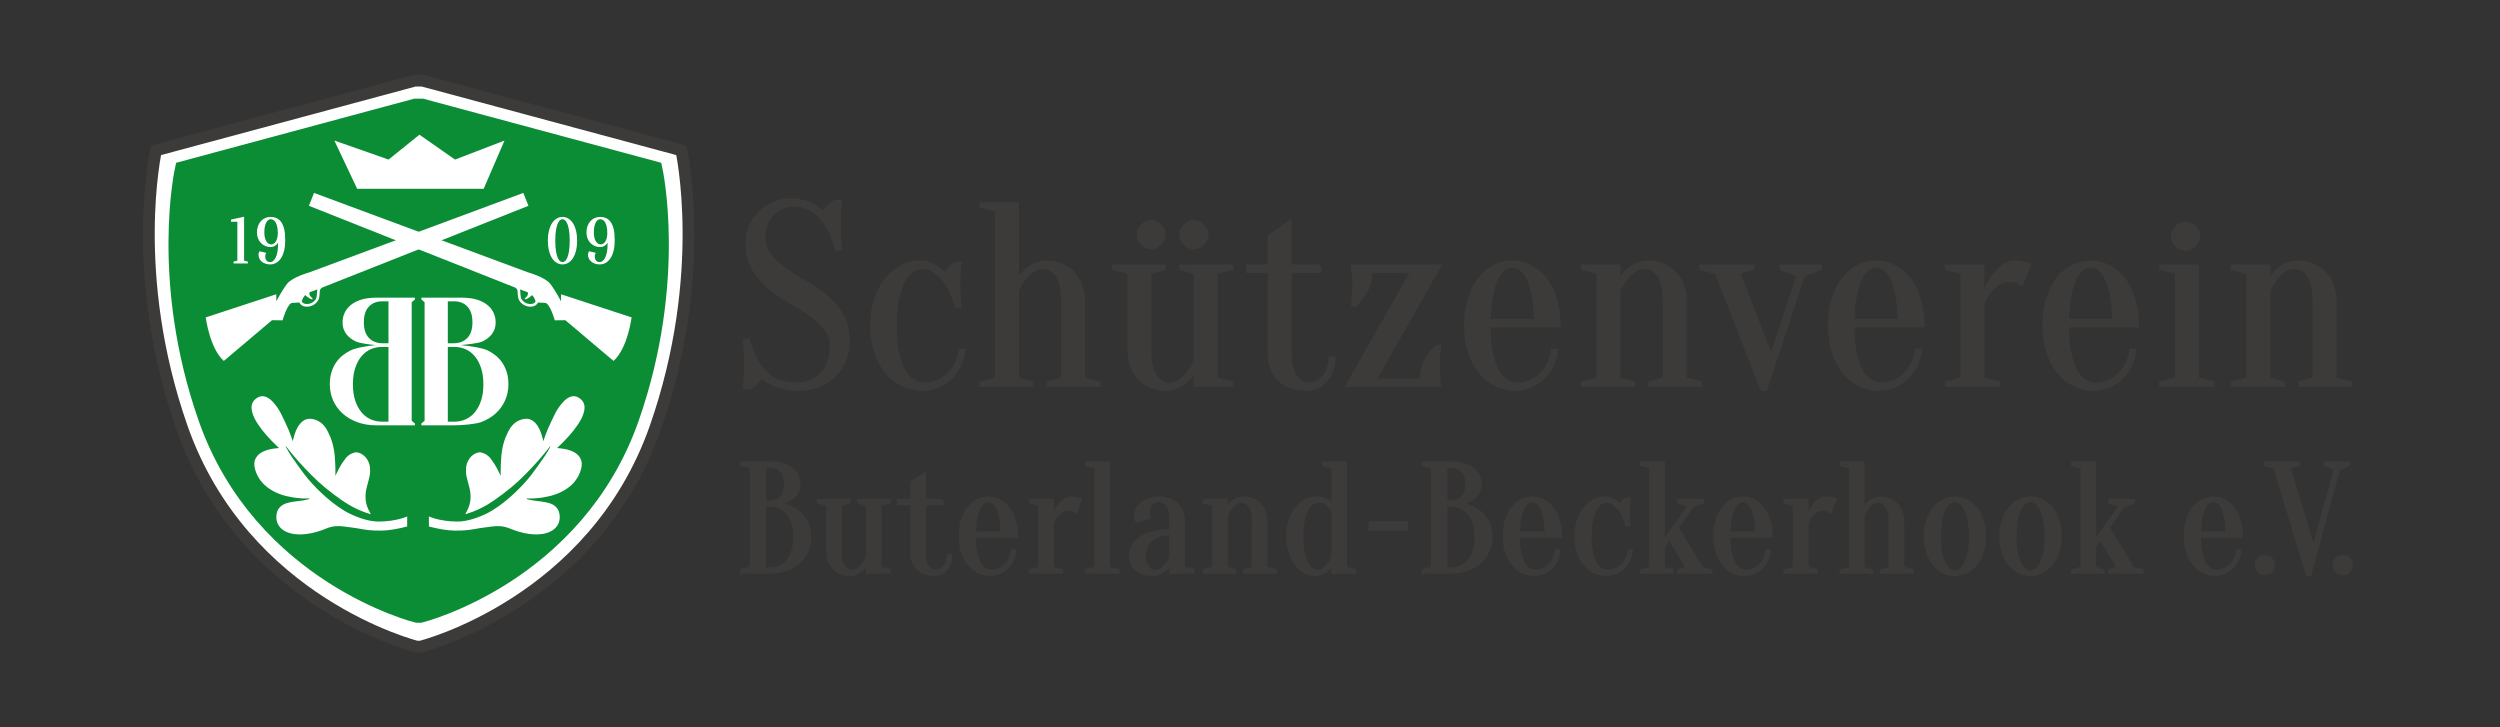 <?xml version="1.0" encoding="UTF-8" standalone="no"?><!DOCTYPE svg PUBLIC "-//W3C//DTD SVG 1.1//EN" "http://www.w3.org/Graphics/SVG/1.1/DTD/svg11.dtd"><svg width="100%" height="100%" viewBox="0 0 550 160" version="1.1" xmlns="http://www.w3.org/2000/svg" xmlns:xlink="http://www.w3.org/1999/xlink" xml:space="preserve" xmlns:serif="http://www.serif.com/" style="fill-rule:evenodd;clip-rule:evenodd;stroke-miterlimit:10;"><rect x="0" y="0" width="550" height="160" fill="#333333" stroke="none"/><g id="Laag-1" serif:id="Laag 1"><g><path d="M92.566,142.252c0,0 38.096,-9.486 51.638,-48.226c11.782,-33.702 5.686,-60.95 5.686,-60.95l-56.923,-15.329l-1.72,0l-56.924,15.329c0,0 -6.096,27.248 5.686,60.95c13.542,38.74 51.638,48.226 51.638,48.226l0.919,0Z" style="fill:#fff;fill-rule:nonzero;stroke:#3c3b3a;stroke-width:2.59px;"/><path d="M168.069,52.254c0,1.56 0.456,2.9 1.37,4.022c0.912,1.122 2.053,2.159 3.422,3.109c1.37,0.951 2.862,1.883 4.479,2.795c1.616,0.914 3.109,1.95 4.478,3.11c1.37,1.161 2.51,2.52 3.424,4.079c0.912,1.56 1.368,3.462 1.368,5.705c0,1.483 -0.266,2.872 -0.798,4.165c-0.533,1.294 -1.284,2.416 -2.254,3.366c-0.97,0.951 -2.121,1.693 -3.451,2.225c-1.332,0.532 -2.777,0.799 -4.336,0.799c-1.446,0 -2.682,-0.143 -3.708,-0.428c-1.028,-0.286 -1.884,-0.618 -2.568,-0.998c-0.798,-0.419 -1.464,-0.893 -1.996,-1.426c-0.305,0.57 -0.714,1.103 -1.227,1.596c-0.513,0.495 -1.055,0.818 -1.626,0.97l-0.856,0c0.038,-0.533 0.076,-1.102 0.115,-1.711c0.037,-0.494 0.075,-1.046 0.114,-1.655c0.037,-0.607 0.056,-1.198 0.056,-1.768c0,-0.646 -0.019,-1.284 -0.056,-1.912c-0.039,-0.627 -0.077,-1.206 -0.114,-1.74c-0.039,-0.607 -0.077,-1.198 -0.115,-1.768l0.856,0c0.874,3.157 2.139,5.562 3.793,7.217c1.656,1.655 3.909,2.481 6.762,2.481c2.282,0 4.136,-0.731 5.562,-2.196c1.426,-1.463 2.139,-3.489 2.139,-6.076c0,-1.559 -0.456,-2.9 -1.369,-4.022c-0.913,-1.122 -2.054,-2.158 -3.423,-3.109c-1.369,-0.951 -2.863,-1.883 -4.479,-2.796c-1.617,-0.912 -3.109,-1.949 -4.478,-3.109c-1.37,-1.16 -2.51,-2.519 -3.423,-4.079c-0.913,-1.56 -1.369,-3.461 -1.369,-5.705c0,-1.293 0.247,-2.511 0.742,-3.652c0.493,-1.141 1.177,-2.139 2.054,-2.995c0.874,-0.855 1.901,-1.53 3.08,-2.025c1.179,-0.494 2.453,-0.742 3.822,-0.742c1.142,0 2.149,0.153 3.024,0.456c0.874,0.305 1.616,0.628 2.225,0.97c0.685,0.419 1.312,0.895 1.883,1.426c0.304,-0.57 0.713,-1.102 1.227,-1.596c0.513,-0.495 1.055,-0.818 1.626,-0.97l0.855,0c-0.076,0.57 -0.134,1.14 -0.171,1.711c-0.038,0.533 -0.067,1.094 -0.086,1.683c-0.019,0.59 -0.028,1.17 -0.028,1.74c0,0.647 0.009,1.284 0.028,1.911c0.019,0.628 0.048,1.208 0.086,1.74c0.037,0.61 0.095,1.198 0.171,1.769l-0.855,0c-0.876,-3.157 -2.093,-5.562 -3.652,-7.217c-1.56,-1.655 -3.48,-2.482 -5.762,-2.482c-1.864,0 -3.423,0.648 -4.679,1.94c-1.254,1.294 -1.882,3.024 -1.882,5.192" style="fill:#3c3b3a;fill-rule:nonzero;"/><path d="M168.069,52.254c0,1.56 0.456,2.9 1.37,4.022c0.912,1.122 2.053,2.159 3.422,3.109c1.37,0.951 2.862,1.883 4.479,2.795c1.616,0.914 3.109,1.95 4.478,3.11c1.37,1.161 2.51,2.52 3.424,4.079c0.912,1.56 1.368,3.462 1.368,5.705c0,1.483 -0.266,2.872 -0.798,4.165c-0.533,1.294 -1.284,2.416 -2.254,3.366c-0.97,0.951 -2.121,1.693 -3.451,2.225c-1.332,0.532 -2.777,0.799 -4.336,0.799c-1.446,0 -2.682,-0.143 -3.708,-0.428c-1.028,-0.286 -1.884,-0.618 -2.568,-0.998c-0.798,-0.419 -1.464,-0.893 -1.996,-1.426c-0.305,0.57 -0.714,1.103 -1.227,1.596c-0.513,0.495 -1.055,0.818 -1.626,0.97l-0.856,0c0.038,-0.533 0.076,-1.102 0.115,-1.711c0.037,-0.494 0.075,-1.046 0.114,-1.655c0.037,-0.607 0.056,-1.198 0.056,-1.768c0,-0.646 -0.019,-1.284 -0.056,-1.912c-0.039,-0.627 -0.077,-1.206 -0.114,-1.74c-0.039,-0.607 -0.077,-1.198 -0.115,-1.768l0.856,0c0.874,3.157 2.139,5.562 3.793,7.217c1.656,1.655 3.909,2.481 6.762,2.481c2.282,0 4.136,-0.731 5.562,-2.196c1.426,-1.463 2.139,-3.489 2.139,-6.076c0,-1.559 -0.456,-2.9 -1.369,-4.022c-0.913,-1.122 -2.054,-2.158 -3.423,-3.109c-1.369,-0.951 -2.863,-1.883 -4.479,-2.796c-1.617,-0.912 -3.109,-1.949 -4.478,-3.109c-1.37,-1.16 -2.51,-2.519 -3.423,-4.079c-0.913,-1.56 -1.369,-3.461 -1.369,-5.705c0,-1.293 0.247,-2.511 0.742,-3.652c0.493,-1.141 1.177,-2.139 2.054,-2.995c0.874,-0.855 1.901,-1.53 3.08,-2.025c1.179,-0.494 2.453,-0.742 3.822,-0.742c1.142,0 2.149,0.153 3.024,0.456c0.874,0.305 1.616,0.628 2.225,0.97c0.685,0.419 1.312,0.895 1.883,1.426c0.304,-0.57 0.713,-1.102 1.227,-1.596c0.513,-0.495 1.055,-0.818 1.626,-0.97l0.855,0c-0.076,0.57 -0.134,1.14 -0.171,1.711c-0.038,0.533 -0.067,1.094 -0.086,1.683c-0.019,0.59 -0.028,1.17 -0.028,1.74c0,0.647 0.009,1.284 0.028,1.911c0.019,0.628 0.048,1.208 0.086,1.74c0.037,0.61 0.095,1.198 0.171,1.769l-0.855,0c-0.876,-3.157 -2.093,-5.562 -3.652,-7.217c-1.56,-1.655 -3.48,-2.482 -5.762,-2.482c-1.864,0 -3.423,0.648 -4.679,1.94c-1.254,1.294 -1.882,3.024 -1.882,5.192Z" style="fill:none;stroke:#3c3b3a;stroke-width:0.71px;"/><path d="M202.927,58.815c-0.722,0 -1.436,0.219 -2.139,0.656c-0.704,0.438 -1.341,1.151 -1.911,2.14c-0.571,0.989 -1.037,2.301 -1.398,3.936c-0.362,1.636 -0.542,3.671 -0.542,6.105c0,2.434 0.18,4.469 0.542,6.104c0.361,1.636 0.846,2.958 1.455,3.965c0.608,1.008 1.303,1.722 2.082,2.14c0.779,0.418 1.607,0.627 2.482,0.627c0.989,0 1.92,-0.189 2.796,-0.57c0.874,-0.38 1.654,-0.893 2.338,-1.541c0.686,-0.646 1.246,-1.426 1.684,-2.339c0.437,-0.912 0.731,-1.901 0.884,-2.966l0.856,0c-0.153,1.217 -0.486,2.349 -0.998,3.394c-0.514,1.047 -1.17,1.95 -1.969,2.71c-0.799,0.761 -1.722,1.361 -2.767,1.797c-1.047,0.437 -2.178,0.656 -3.395,0.656c-1.483,0 -2.9,-0.313 -4.25,-0.941c-1.35,-0.628 -2.539,-1.54 -3.566,-2.738c-1.026,-1.198 -1.835,-2.663 -2.424,-4.394c-0.591,-1.73 -0.884,-3.698 -0.884,-5.904c0,-2.206 0.293,-4.174 0.884,-5.905c0.589,-1.731 1.378,-3.195 2.368,-4.393c0.988,-1.198 2.11,-2.111 3.365,-2.739c1.255,-0.627 2.568,-0.941 3.937,-0.941c0.913,0 1.72,0.152 2.425,0.457c0.703,0.305 1.302,0.627 1.797,0.97c0.571,0.419 1.064,0.893 1.483,1.426c0.151,-0.571 0.465,-1.103 0.942,-1.598c0.475,-0.493 0.921,-0.817 1.34,-0.97l0.856,0c-0.077,0.495 -0.134,1.009 -0.172,1.541c-0.038,0.456 -0.066,0.951 -0.085,1.483c-0.02,0.533 -0.029,1.047 -0.029,1.54c0,0.571 0.009,1.151 0.029,1.741c0.019,0.59 0.047,1.112 0.085,1.568c0.038,0.534 0.095,1.047 0.172,1.541l-0.856,0c-0.723,-2.739 -1.778,-4.85 -3.166,-6.333c-1.389,-1.483 -2.805,-2.225 -4.251,-2.225" style="fill:#3c3b3a;fill-rule:nonzero;"/><path d="M202.927,58.815c-0.722,0 -1.436,0.219 -2.139,0.656c-0.704,0.438 -1.341,1.151 -1.911,2.14c-0.571,0.989 -1.037,2.301 -1.398,3.936c-0.362,1.636 -0.542,3.671 -0.542,6.105c0,2.434 0.18,4.469 0.542,6.104c0.361,1.636 0.846,2.958 1.455,3.965c0.608,1.008 1.303,1.722 2.082,2.14c0.779,0.418 1.607,0.627 2.482,0.627c0.989,0 1.92,-0.189 2.796,-0.57c0.874,-0.38 1.654,-0.893 2.338,-1.541c0.686,-0.646 1.246,-1.426 1.684,-2.339c0.437,-0.912 0.731,-1.901 0.884,-2.966l0.856,0c-0.153,1.217 -0.486,2.349 -0.998,3.394c-0.514,1.047 -1.17,1.95 -1.969,2.71c-0.799,0.761 -1.722,1.361 -2.767,1.797c-1.047,0.437 -2.178,0.656 -3.395,0.656c-1.483,0 -2.9,-0.313 -4.25,-0.941c-1.35,-0.628 -2.539,-1.54 -3.566,-2.738c-1.026,-1.198 -1.835,-2.663 -2.424,-4.394c-0.591,-1.73 -0.884,-3.698 -0.884,-5.904c0,-2.206 0.293,-4.174 0.884,-5.905c0.589,-1.731 1.378,-3.195 2.368,-4.393c0.988,-1.198 2.11,-2.111 3.365,-2.739c1.255,-0.627 2.568,-0.941 3.937,-0.941c0.913,0 1.72,0.152 2.425,0.457c0.703,0.305 1.302,0.627 1.797,0.97c0.571,0.419 1.064,0.893 1.483,1.426c0.151,-0.571 0.465,-1.103 0.942,-1.598c0.475,-0.493 0.921,-0.817 1.34,-0.97l0.856,0c-0.077,0.495 -0.134,1.009 -0.172,1.541c-0.038,0.456 -0.066,0.951 -0.085,1.483c-0.02,0.533 -0.029,1.047 -0.029,1.54c0,0.571 0.009,1.151 0.029,1.741c0.019,0.59 0.047,1.112 0.085,1.568c0.038,0.534 0.095,1.047 0.172,1.541l-0.856,0c-0.723,-2.739 -1.778,-4.85 -3.166,-6.333c-1.389,-1.483 -2.805,-2.225 -4.251,-2.225Z" style="fill:none;stroke:#3c3b3a;stroke-width:0.71px;"/><path d="M219.244,83.347l0,-37.084l-3.423,-0.856l0,-0.57l7.988,0l0,17.115c0.379,-0.76 0.893,-1.463 1.54,-2.11c0.532,-0.532 1.217,-1.027 2.054,-1.484c0.835,-0.456 1.826,-0.684 2.966,-0.684c1.142,0 2.197,0.21 3.166,0.627c0.97,0.419 1.816,0.999 2.54,1.741c0.722,0.741 1.283,1.635 1.682,2.681c0.4,1.046 0.6,2.216 0.6,3.509l0,17.115l3.423,0.856l0,0.57l-11.125,0l0,-0.57l3.138,-0.856l0,-17.115c0,-2.701 -0.428,-4.612 -1.284,-5.734c-0.856,-1.122 -1.854,-1.683 -2.996,-1.683c-0.951,0 -1.768,0.267 -2.452,0.799c-0.685,0.533 -1.275,1.122 -1.769,1.768c-0.571,0.761 -1.066,1.617 -1.483,2.568l0,19.397l3.138,0.856l0,0.57l-11.126,0l0,-0.57l3.423,-0.856Z" style="fill:#3c3b3a;fill-rule:nonzero;stroke:#3c3b3a;stroke-width:0.71px;"/><path d="M265.513,51.627c0,0.722 -0.295,1.379 -0.885,1.968c-0.59,0.59 -1.246,0.884 -1.968,0.884c-0.722,0 -1.379,-0.294 -1.968,-0.884c-0.59,-0.589 -0.884,-1.246 -0.884,-1.968c0,-0.722 0.294,-1.378 0.884,-1.968c0.589,-0.59 1.246,-0.885 1.968,-0.885c0.722,0 1.378,0.295 1.968,0.885c0.59,0.59 0.885,1.246 0.885,1.968m-9.414,0c0,0.722 -0.295,1.379 -0.884,1.968c-0.59,0.59 -1.246,0.884 -1.969,0.884c-0.722,0 -1.378,-0.294 -1.968,-0.884c-0.589,-0.589 -0.884,-1.246 -0.884,-1.968c0,-0.722 0.295,-1.378 0.884,-1.968c0.59,-0.59 1.246,-0.885 1.968,-0.885c0.723,0 1.379,0.295 1.969,0.885c0.589,0.59 0.884,1.246 0.884,1.968m11.41,8.33l0,23.391l3.424,0.855l0,0.571l-7.988,0l0,-3.424c-0.419,0.8 -0.951,1.522 -1.597,2.168c-0.533,0.533 -1.208,1.019 -2.026,1.455c-0.818,0.437 -1.796,0.657 -2.938,0.657c-1.14,0 -2.196,-0.21 -3.166,-0.628c-0.97,-0.418 -1.817,-0.998 -2.538,-1.74c-0.724,-0.742 -1.284,-1.635 -1.684,-2.682c-0.399,-1.045 -0.598,-2.215 -0.598,-3.508l0,-17.115l-3.424,-0.856l0,-0.571l11.125,0l0,0.571l-3.137,0.856l0,17.115c0,2.701 0.428,4.612 1.283,5.734c0.855,1.122 1.854,1.682 2.995,1.682c0.913,0 1.721,-0.265 2.425,-0.798c0.703,-0.533 1.303,-1.121 1.797,-1.769c0.571,-0.722 1.064,-1.578 1.483,-2.567l0,-19.397l-3.137,-0.856l0,-0.571l11.125,0l0,0.571l-3.424,0.856Z" style="fill:#3c3b3a;fill-rule:nonzero;"/><path d="M265.513,51.627c0,0.722 -0.295,1.379 -0.885,1.968c-0.59,0.59 -1.246,0.884 -1.968,0.884c-0.722,0 -1.379,-0.294 -1.968,-0.884c-0.59,-0.589 -0.884,-1.246 -0.884,-1.968c0,-0.722 0.294,-1.378 0.884,-1.968c0.589,-0.59 1.246,-0.885 1.968,-0.885c0.722,0 1.378,0.295 1.968,0.885c0.59,0.59 0.885,1.246 0.885,1.968Zm-9.414,0c0,0.722 -0.295,1.379 -0.884,1.968c-0.59,0.59 -1.246,0.884 -1.969,0.884c-0.722,0 -1.378,-0.294 -1.968,-0.884c-0.589,-0.589 -0.884,-1.246 -0.884,-1.968c0,-0.722 0.295,-1.378 0.884,-1.968c0.59,-0.59 1.246,-0.885 1.968,-0.885c0.723,0 1.379,0.295 1.969,0.885c0.589,0.59 0.884,1.246 0.884,1.968Zm11.41,8.33l0,23.391l3.424,0.855l0,0.571l-7.988,0l0,-3.424c-0.419,0.8 -0.951,1.522 -1.597,2.168c-0.533,0.533 -1.208,1.019 -2.026,1.455c-0.818,0.437 -1.796,0.657 -2.938,0.657c-1.14,0 -2.196,-0.21 -3.166,-0.628c-0.97,-0.418 -1.817,-0.998 -2.538,-1.74c-0.724,-0.742 -1.284,-1.635 -1.684,-2.682c-0.399,-1.045 -0.598,-2.215 -0.598,-3.508l0,-17.115l-3.424,-0.856l0,-0.571l11.125,0l0,0.571l-3.137,0.856l0,17.115c0,2.701 0.428,4.612 1.283,5.734c0.855,1.122 1.854,1.682 2.995,1.682c0.913,0 1.721,-0.265 2.425,-0.798c0.703,-0.533 1.303,-1.121 1.797,-1.769c0.571,-0.722 1.064,-1.578 1.483,-2.567l0,-19.397l-3.137,-0.856l0,-0.571l11.125,0l0,0.571l-3.424,0.856Z" style="fill:none;stroke:#3c3b3a;stroke-width:0.71px;"/><path d="M290.386,58.53l0,1.141l-6.561,0l0,18.199c0,2.321 0.418,4.003 1.255,5.049c0.836,1.047 1.749,1.569 2.738,1.569c1.293,0 2.387,-0.485 3.281,-1.455c0.894,-0.97 1.416,-2.386 1.569,-4.25l0.856,0c-0.153,2.168 -0.809,3.851 -1.968,5.049c-1.161,1.198 -2.596,1.797 -4.308,1.797c-2.435,0 -4.375,-0.713 -5.819,-2.139c-1.446,-1.427 -2.168,-3.281 -2.168,-5.563l0,-18.256l-4.85,0l0,-1.141l4.85,0l0,-6.561l4.564,-3.138l0,9.699l6.561,0Z" style="fill:#3c3b3a;fill-rule:nonzero;stroke:#3c3b3a;stroke-width:0.71px;"/><path d="M312.694,83.632c0,-1.597 0.323,-3.013 0.97,-4.25c0.646,-1.235 1.463,-2.291 2.453,-3.166l0.571,0c-0.077,0.495 -0.135,0.989 -0.172,1.483c-0.038,0.419 -0.067,0.884 -0.086,1.398c-0.019,0.513 -0.028,0.98 -0.028,1.397c0,0.648 0.009,1.227 0.028,1.741c0.019,0.513 0.048,0.96 0.086,1.34c0.037,0.419 0.095,0.819 0.172,1.198l-20.254,0l14.263,-25.102l-9.128,0c0,1.597 -0.324,3.015 -0.97,4.25c-0.647,1.237 -1.465,2.292 -2.454,3.167l-0.57,0c0.037,-0.494 0.076,-0.989 0.114,-1.484c0.037,-0.418 0.076,-0.884 0.114,-1.398c0.037,-0.513 0.058,-0.978 0.058,-1.397c0,-0.647 -0.021,-1.227 -0.058,-1.74c-0.038,-0.514 -0.077,-0.961 -0.114,-1.341c-0.038,-0.418 -0.077,-0.818 -0.114,-1.198l19.113,0l-14.263,25.102l10.269,0Z" style="fill:#3c3b3a;fill-rule:nonzero;stroke:#3c3b3a;stroke-width:0.71px;"/><path d="M332.719,58.53c-0.571,0 -1.141,0.18 -1.712,0.542c-0.57,0.362 -1.103,0.998 -1.597,1.911c-0.495,0.913 -0.904,2.139 -1.227,3.68c-0.323,1.54 -0.523,3.489 -0.599,5.847l10.269,0c-0.076,-2.358 -0.276,-4.307 -0.598,-5.847c-0.324,-1.541 -0.733,-2.767 -1.227,-3.68c-0.495,-0.913 -1.027,-1.549 -1.598,-1.911c-0.57,-0.362 -1.141,-0.542 -1.711,-0.542m-5.135,13.122c0,2.434 0.18,4.469 0.542,6.104c0.361,1.635 0.836,2.958 1.426,3.965c0.59,1.008 1.256,1.722 1.997,2.14c0.742,0.418 1.512,0.627 2.311,0.627c0.988,0 1.92,-0.19 2.794,-0.571c0.876,-0.379 1.656,-0.893 2.34,-1.54c0.684,-0.646 1.246,-1.426 1.684,-2.339c0.437,-0.913 0.731,-1.901 0.883,-2.967l0.856,0c-0.152,1.218 -0.485,2.35 -0.998,3.395c-0.513,1.046 -1.17,1.949 -1.969,2.71c-0.797,0.761 -1.721,1.36 -2.766,1.797c-1.047,0.437 -2.178,0.656 -3.395,0.656c-1.446,0 -2.815,-0.314 -4.107,-0.941c-1.294,-0.628 -2.445,-1.541 -3.452,-2.739c-1.008,-1.198 -1.807,-2.662 -2.396,-4.393c-0.591,-1.73 -0.884,-3.698 -0.884,-5.904c0,-2.282 0.284,-4.298 0.856,-6.048c0.57,-1.749 1.32,-3.204 2.252,-4.364c0.932,-1.16 2.016,-2.044 3.252,-2.653c1.236,-0.608 2.539,-0.913 3.909,-0.913c1.369,0 2.671,0.305 3.908,0.913c1.236,0.609 2.32,1.493 3.252,2.653c0.932,1.16 1.682,2.615 2.254,4.364c0.569,1.75 0.855,3.766 0.855,6.048l-15.404,0Z" style="fill:#3c3b3a;fill-rule:nonzero;"/><path d="M332.719,58.53c-0.571,0 -1.141,0.18 -1.712,0.542c-0.57,0.362 -1.103,0.998 -1.597,1.911c-0.495,0.913 -0.904,2.139 -1.227,3.68c-0.323,1.54 -0.523,3.489 -0.599,5.847l10.269,0c-0.076,-2.358 -0.276,-4.307 -0.598,-5.847c-0.324,-1.541 -0.733,-2.767 -1.227,-3.68c-0.495,-0.913 -1.027,-1.549 -1.598,-1.911c-0.57,-0.362 -1.141,-0.542 -1.711,-0.542Zm-5.135,13.122c0,2.434 0.18,4.469 0.542,6.104c0.361,1.635 0.836,2.958 1.426,3.965c0.59,1.008 1.256,1.722 1.997,2.14c0.742,0.418 1.512,0.627 2.311,0.627c0.988,0 1.92,-0.19 2.794,-0.571c0.876,-0.379 1.656,-0.893 2.34,-1.54c0.684,-0.646 1.246,-1.426 1.684,-2.339c0.437,-0.913 0.731,-1.901 0.883,-2.967l0.856,0c-0.152,1.218 -0.485,2.35 -0.998,3.395c-0.513,1.046 -1.17,1.949 -1.969,2.71c-0.797,0.761 -1.721,1.36 -2.766,1.797c-1.047,0.437 -2.178,0.656 -3.395,0.656c-1.446,0 -2.815,-0.314 -4.107,-0.941c-1.294,-0.628 -2.445,-1.541 -3.452,-2.739c-1.008,-1.198 -1.807,-2.662 -2.396,-4.393c-0.591,-1.73 -0.884,-3.698 -0.884,-5.904c0,-2.282 0.284,-4.298 0.856,-6.048c0.57,-1.749 1.32,-3.204 2.252,-4.364c0.932,-1.16 2.016,-2.044 3.252,-2.653c1.236,-0.608 2.539,-0.913 3.909,-0.913c1.369,0 2.671,0.305 3.908,0.913c1.236,0.609 2.32,1.493 3.252,2.653c0.932,1.16 1.682,2.615 2.254,4.364c0.569,1.75 0.855,3.766 0.855,6.048l-15.404,0Z" style="fill:none;stroke:#3c3b3a;stroke-width:0.71px;"/><path d="M351.601,83.347l0,-23.391l-3.423,-0.856l0,-0.57l7.987,0l0,3.422c0.38,-0.76 0.893,-1.463 1.54,-2.11c0.532,-0.532 1.217,-1.027 2.055,-1.484c0.836,-0.456 1.825,-0.684 2.965,-0.684c1.143,0 2.197,0.21 3.168,0.627c0.969,0.419 1.815,0.999 2.539,1.741c0.721,0.741 1.283,1.635 1.682,2.681c0.4,1.046 0.599,2.216 0.599,3.509l0,17.115l3.423,0.856l0,0.57l-11.124,0l0,-0.57l3.137,-0.856l0,-17.115c0,-2.701 -0.427,-4.612 -1.283,-5.734c-0.856,-1.122 -1.854,-1.683 -2.996,-1.683c-0.95,0 -1.769,0.267 -2.453,0.799c-0.684,0.533 -1.275,1.122 -1.768,1.768c-0.572,0.761 -1.065,1.617 -1.484,2.568l0,19.397l3.139,0.856l0,0.57l-11.126,0l0,-0.57l3.423,-0.856Z" style="fill:#3c3b3a;fill-rule:nonzero;stroke:#3c3b3a;stroke-width:0.71px;"/><path d="M377.617,59.956l-3.423,-0.856l0,-0.57l11.41,0l0,0.57l-3.137,0.856l7.188,18.541l5.933,-17.971l-3.708,-1.426l0,-0.57l8.559,0l0,0.57l-3.71,1.426l-8.272,25.103l-0.856,0l-9.984,-25.673Z" style="fill:#3c3b3a;fill-rule:nonzero;stroke:#3c3b3a;stroke-width:0.71px;"/><path d="M412.76,58.53c-0.569,0 -1.141,0.18 -1.712,0.542c-0.569,0.362 -1.103,0.998 -1.597,1.911c-0.495,0.913 -0.904,2.139 -1.226,3.68c-0.323,1.54 -0.524,3.489 -0.598,5.847l10.268,0c-0.076,-2.358 -0.277,-4.307 -0.599,-5.847c-0.323,-1.541 -0.732,-2.767 -1.226,-3.68c-0.495,-0.913 -1.027,-1.549 -1.598,-1.911c-0.57,-0.362 -1.141,-0.542 -1.712,-0.542m-5.133,13.122c0,2.434 0.179,4.469 0.542,6.104c0.36,1.635 0.834,2.958 1.425,3.965c0.589,1.008 1.255,1.722 1.996,2.14c0.743,0.418 1.513,0.627 2.312,0.627c0.989,0 1.919,-0.19 2.794,-0.571c0.875,-0.379 1.655,-0.893 2.34,-1.54c0.684,-0.646 1.245,-1.426 1.684,-2.339c0.437,-0.913 0.731,-1.901 0.883,-2.967l0.856,0c-0.152,1.218 -0.485,2.35 -0.998,3.395c-0.513,1.046 -1.17,1.949 -1.969,2.71c-0.798,0.761 -1.722,1.36 -2.767,1.797c-1.046,0.437 -2.177,0.656 -3.394,0.656c-1.446,0 -2.815,-0.314 -4.108,-0.941c-1.294,-0.628 -2.444,-1.541 -3.451,-2.739c-1.009,-1.198 -1.807,-2.662 -2.397,-4.393c-0.589,-1.73 -0.884,-3.698 -0.884,-5.904c0,-2.282 0.285,-4.298 0.856,-6.048c0.57,-1.749 1.32,-3.204 2.254,-4.364c0.932,-1.16 2.016,-2.044 3.252,-2.653c1.234,-0.608 2.538,-0.913 3.907,-0.913c1.37,0 2.673,0.305 3.909,0.913c1.236,0.609 2.32,1.493 3.252,2.653c0.932,1.16 1.682,2.615 2.253,4.364c0.57,1.75 0.856,3.766 0.856,6.048l-15.403,0Z" style="fill:#3c3b3a;fill-rule:nonzero;"/><path d="M412.76,58.53c-0.569,0 -1.141,0.18 -1.712,0.542c-0.569,0.362 -1.103,0.998 -1.597,1.911c-0.495,0.913 -0.904,2.139 -1.226,3.68c-0.323,1.54 -0.524,3.489 -0.598,5.847l10.268,0c-0.076,-2.358 -0.277,-4.307 -0.599,-5.847c-0.323,-1.541 -0.732,-2.767 -1.226,-3.68c-0.495,-0.913 -1.027,-1.549 -1.598,-1.911c-0.57,-0.362 -1.141,-0.542 -1.712,-0.542Zm-5.133,13.122c0,2.434 0.179,4.469 0.542,6.104c0.36,1.635 0.834,2.958 1.425,3.965c0.589,1.008 1.255,1.722 1.996,2.14c0.743,0.418 1.513,0.627 2.312,0.627c0.989,0 1.919,-0.19 2.794,-0.571c0.875,-0.379 1.655,-0.893 2.34,-1.54c0.684,-0.646 1.245,-1.426 1.684,-2.339c0.437,-0.913 0.731,-1.901 0.883,-2.967l0.856,0c-0.152,1.218 -0.485,2.35 -0.998,3.395c-0.513,1.046 -1.17,1.949 -1.969,2.71c-0.798,0.761 -1.722,1.36 -2.767,1.797c-1.046,0.437 -2.177,0.656 -3.394,0.656c-1.446,0 -2.815,-0.314 -4.108,-0.941c-1.294,-0.628 -2.444,-1.541 -3.451,-2.739c-1.009,-1.198 -1.807,-2.662 -2.397,-4.393c-0.589,-1.73 -0.884,-3.698 -0.884,-5.904c0,-2.282 0.285,-4.298 0.856,-6.048c0.57,-1.749 1.32,-3.204 2.254,-4.364c0.932,-1.16 2.016,-2.044 3.252,-2.653c1.234,-0.608 2.538,-0.913 3.907,-0.913c1.37,0 2.673,0.305 3.909,0.913c1.236,0.609 2.32,1.493 3.252,2.653c0.932,1.16 1.682,2.615 2.253,4.364c0.57,1.75 0.856,3.766 0.856,6.048l-15.403,0Z" style="fill:none;stroke:#3c3b3a;stroke-width:0.71px;"/><path d="M436.209,83.347l3.423,0.856l0,0.57l-11.41,0l0,-0.57l3.423,-0.856l0,-23.391l-3.423,-0.856l0,-0.57l7.987,0l0,6.846c0.493,-1.407 1.084,-2.682 1.768,-3.823c0.609,-0.989 1.35,-1.883 2.226,-2.681c0.874,-0.799 1.919,-1.198 3.138,-1.198c0.417,0 0.817,0.028 1.198,0.085c0.379,0.057 0.722,0.125 1.026,0.2c0.343,0.114 0.647,0.209 0.914,0.285l-1.712,4.279c-0.228,-0.114 -0.477,-0.247 -0.742,-0.399c-0.228,-0.114 -0.505,-0.218 -0.827,-0.314c-0.323,-0.095 -0.657,-0.142 -0.998,-0.142c-0.99,0 -1.864,0.266 -2.624,0.798c-0.762,0.533 -1.39,1.122 -1.883,1.768c-0.609,0.762 -1.104,1.617 -1.484,2.568l0,16.545Z" style="fill:#3c3b3a;fill-rule:nonzero;stroke:#3c3b3a;stroke-width:0.71px;"/><path d="M459.941,58.53c-0.569,0 -1.141,0.18 -1.712,0.542c-0.569,0.362 -1.103,0.998 -1.597,1.911c-0.495,0.913 -0.904,2.139 -1.226,3.68c-0.323,1.54 -0.524,3.489 -0.598,5.847l10.268,0c-0.076,-2.358 -0.277,-4.307 -0.599,-5.847c-0.323,-1.541 -0.732,-2.767 -1.226,-3.68c-0.495,-0.913 -1.027,-1.549 -1.598,-1.911c-0.57,-0.362 -1.141,-0.542 -1.712,-0.542m-5.133,13.122c0,2.434 0.179,4.469 0.542,6.104c0.36,1.635 0.834,2.958 1.425,3.965c0.589,1.008 1.255,1.722 1.996,2.14c0.743,0.418 1.513,0.627 2.312,0.627c0.989,0 1.919,-0.19 2.794,-0.571c0.876,-0.379 1.655,-0.893 2.34,-1.54c0.684,-0.646 1.245,-1.426 1.684,-2.339c0.437,-0.913 0.731,-1.901 0.883,-2.967l0.856,0c-0.152,1.218 -0.485,2.35 -0.998,3.395c-0.513,1.046 -1.17,1.949 -1.969,2.71c-0.798,0.761 -1.721,1.36 -2.767,1.797c-1.046,0.437 -2.177,0.656 -3.394,0.656c-1.446,0 -2.815,-0.314 -4.108,-0.941c-1.294,-0.628 -2.444,-1.541 -3.451,-2.739c-1.009,-1.198 -1.807,-2.662 -2.397,-4.393c-0.589,-1.73 -0.884,-3.698 -0.884,-5.904c0,-2.282 0.285,-4.298 0.856,-6.048c0.57,-1.749 1.32,-3.204 2.254,-4.364c0.932,-1.16 2.016,-2.044 3.252,-2.653c1.234,-0.608 2.538,-0.913 3.907,-0.913c1.37,0 2.673,0.305 3.909,0.913c1.236,0.609 2.32,1.493 3.252,2.653c0.932,1.16 1.682,2.615 2.253,4.364c0.57,1.75 0.856,3.766 0.856,6.048l-15.403,0Z" style="fill:#3c3b3a;fill-rule:nonzero;"/><path d="M459.941,58.53c-0.569,0 -1.141,0.18 -1.712,0.542c-0.569,0.362 -1.103,0.998 -1.597,1.911c-0.495,0.913 -0.904,2.139 -1.226,3.68c-0.323,1.54 -0.524,3.489 -0.598,5.847l10.268,0c-0.076,-2.358 -0.277,-4.307 -0.599,-5.847c-0.323,-1.541 -0.732,-2.767 -1.226,-3.68c-0.495,-0.913 -1.027,-1.549 -1.598,-1.911c-0.57,-0.362 -1.141,-0.542 -1.712,-0.542Zm-5.133,13.122c0,2.434 0.179,4.469 0.542,6.104c0.36,1.635 0.834,2.958 1.425,3.965c0.589,1.008 1.255,1.722 1.996,2.14c0.743,0.418 1.513,0.627 2.312,0.627c0.989,0 1.919,-0.19 2.794,-0.571c0.876,-0.379 1.655,-0.893 2.34,-1.54c0.684,-0.646 1.245,-1.426 1.684,-2.339c0.437,-0.913 0.731,-1.901 0.883,-2.967l0.856,0c-0.152,1.218 -0.485,2.35 -0.998,3.395c-0.513,1.046 -1.17,1.949 -1.969,2.71c-0.798,0.761 -1.721,1.36 -2.767,1.797c-1.046,0.437 -2.177,0.656 -3.394,0.656c-1.446,0 -2.815,-0.314 -4.108,-0.941c-1.294,-0.628 -2.444,-1.541 -3.451,-2.739c-1.009,-1.198 -1.807,-2.662 -2.397,-4.393c-0.589,-1.73 -0.884,-3.698 -0.884,-5.904c0,-2.282 0.285,-4.298 0.856,-6.048c0.57,-1.749 1.32,-3.204 2.254,-4.364c0.932,-1.16 2.016,-2.044 3.252,-2.653c1.234,-0.608 2.538,-0.913 3.907,-0.913c1.37,0 2.673,0.305 3.909,0.913c1.236,0.609 2.32,1.493 3.252,2.653c0.932,1.16 1.682,2.615 2.253,4.364c0.57,1.75 0.856,3.766 0.856,6.048l-15.403,0Z" style="fill:none;stroke:#3c3b3a;stroke-width:0.71px;"/><path d="M483.674,51.969c0,0.723 -0.294,1.379 -0.883,1.968c-0.591,0.591 -1.246,0.884 -1.969,0.884c-0.723,0 -1.379,-0.293 -1.968,-0.884c-0.59,-0.589 -0.885,-1.245 -0.885,-1.968c0,-0.722 0.295,-1.378 0.885,-1.968c0.589,-0.59 1.245,-0.884 1.968,-0.884c0.723,0 1.378,0.294 1.969,0.884c0.589,0.59 0.883,1.246 0.883,1.968m-4.849,31.378l0,-23.391l-3.423,-0.855l0,-0.571l7.987,0l0,24.817l3.424,0.856l0,0.571l-11.411,0l0,-0.571l3.423,-0.856Z" style="fill:#3c3b3a;fill-rule:nonzero;"/><path d="M483.674,51.969c0,0.723 -0.294,1.379 -0.883,1.968c-0.591,0.591 -1.246,0.884 -1.969,0.884c-0.723,0 -1.379,-0.293 -1.968,-0.884c-0.59,-0.589 -0.885,-1.245 -0.885,-1.968c0,-0.722 0.295,-1.378 0.885,-1.968c0.589,-0.59 1.245,-0.884 1.968,-0.884c0.723,0 1.378,0.294 1.969,0.884c0.589,0.59 0.883,1.246 0.883,1.968Zm-4.849,31.378l0,-23.391l-3.423,-0.855l0,-0.571l7.987,0l0,24.817l3.424,0.856l0,0.571l-11.411,0l0,-0.571l3.423,-0.856Z" style="fill:none;stroke:#3c3b3a;stroke-width:0.71px;"/><path d="M494.57,83.347l0,-23.391l-3.423,-0.856l0,-0.57l7.987,0l0,3.422c0.38,-0.76 0.893,-1.463 1.54,-2.11c0.532,-0.532 1.217,-1.027 2.055,-1.484c0.836,-0.456 1.825,-0.684 2.965,-0.684c1.143,0 2.197,0.21 3.168,0.627c0.969,0.419 1.815,0.999 2.539,1.741c0.721,0.741 1.283,1.635 1.682,2.681c0.4,1.046 0.599,2.216 0.599,3.509l0,17.115l3.423,0.856l0,0.57l-11.124,0l0,-0.57l3.137,-0.856l0,-17.115c0,-2.701 -0.427,-4.612 -1.283,-5.734c-0.856,-1.122 -1.854,-1.683 -2.996,-1.683c-0.95,0 -1.769,0.267 -2.453,0.799c-0.684,0.533 -1.275,1.122 -1.768,1.768c-0.572,0.761 -1.065,1.617 -1.484,2.568l0,19.397l3.139,0.856l0,0.57l-11.126,0l0,-0.57l3.423,-0.856Z" style="fill:#3c3b3a;fill-rule:nonzero;stroke:#3c3b3a;stroke-width:0.71px;"/><path d="M168.207,111.131l0,14.035l1.198,0c0.776,0 1.495,-0.148 2.157,-0.445c0.661,-0.297 1.237,-0.742 1.728,-1.336c0.491,-0.592 0.879,-1.323 1.164,-2.19c0.285,-0.867 0.428,-1.882 0.428,-3.047c0,-1.164 -0.143,-2.179 -0.428,-3.046c-0.285,-0.867 -0.673,-1.598 -1.164,-2.191c-0.491,-0.593 -1.067,-1.038 -1.728,-1.335c-0.662,-0.296 -1.381,-0.445 -2.157,-0.445l-1.198,0Zm0,-0.684l1.198,0c1.027,-0.023 1.854,-0.36 2.482,-1.011c0.628,-0.65 0.941,-1.626 0.941,-2.926c0,-1.301 -0.313,-2.282 -0.941,-2.944c-0.628,-0.662 -1.455,-0.993 -2.482,-0.993l-1.198,0l0,7.874Zm-4.964,15.403l0,-0.342l2.054,-0.514l0,-22.249l-2.054,-0.514l0,-0.342l6.162,0c1.073,0 2.003,0.12 2.79,0.359c0.787,0.24 1.443,0.57 1.968,0.993c0.525,0.422 0.918,0.913 1.181,1.472c0.262,0.559 0.394,1.158 0.394,1.797c0,0.502 -0.074,0.947 -0.222,1.335c-0.149,0.388 -0.343,0.725 -0.583,1.01c-0.239,0.285 -0.513,0.536 -0.821,0.753c-0.308,0.217 -0.622,0.394 -0.941,0.53c-0.754,0.343 -1.609,0.559 -2.568,0.651c1.415,0.137 2.67,0.491 3.766,1.061c0.479,0.251 0.941,0.553 1.386,0.907c0.445,0.354 0.844,0.787 1.198,1.301c0.354,0.513 0.638,1.107 0.856,1.779c0.217,0.674 0.325,1.444 0.325,2.311c0,1.073 -0.205,2.077 -0.616,3.013c-0.411,0.936 -0.998,1.751 -1.763,2.447c-0.765,0.696 -1.683,1.244 -2.756,1.643c-1.073,0.399 -2.271,0.599 -3.594,0.599l-6.162,0Z" style="fill:#3c3b3a;fill-rule:nonzero;stroke:#3c3b3a;stroke-width:0.71px;"/><path d="M193.572,110.959l0,14.035l2.054,0.514l0,0.342l-4.793,0l0,-2.054c-0.251,0.479 -0.57,0.913 -0.958,1.301c-0.32,0.319 -0.725,0.61 -1.216,0.872c-0.491,0.263 -1.078,0.394 -1.762,0.394c-0.685,0 -1.318,-0.126 -1.9,-0.377c-0.582,-0.25 -1.09,-0.598 -1.524,-1.043c-0.433,-0.445 -0.77,-0.981 -1.009,-1.609c-0.24,-0.628 -0.359,-1.329 -0.359,-2.106l0,-10.269l-2.054,-0.513l0,-0.342l6.674,0l0,0.342l-1.882,0.513l0,10.269c0,1.621 0.256,2.768 0.77,3.441c0.514,0.674 1.112,1.009 1.797,1.009c0.548,0 1.033,-0.159 1.455,-0.479c0.422,-0.319 0.781,-0.673 1.078,-1.061c0.342,-0.433 0.639,-0.946 0.89,-1.54l0,-11.639l-1.882,-0.513l0,-0.342l6.675,0l0,0.342l-2.054,0.513Z" style="fill:#3c3b3a;fill-rule:nonzero;stroke:#3c3b3a;stroke-width:0.71px;"/><path d="M207.299,110.104l0,0.684l-3.937,0l0,10.92c0,1.392 0.251,2.402 0.753,3.03c0.502,0.627 1.05,0.94 1.643,0.94c0.776,0 1.432,-0.29 1.969,-0.873c0.535,-0.581 0.849,-1.431 0.941,-2.549l0.513,0c-0.091,1.3 -0.485,2.31 -1.181,3.029c-0.696,0.719 -1.557,1.078 -2.584,1.078c-1.46,0 -2.624,-0.427 -3.492,-1.283c-0.867,-0.856 -1.3,-1.968 -1.3,-3.338l0,-10.954l-2.91,0l0,-0.684l2.91,0l0,-3.937l2.738,-1.882l0,5.819l3.937,0Z" style="fill:#3c3b3a;fill-rule:nonzero;stroke:#3c3b3a;stroke-width:0.71px;"/><path d="M217.431,110.104c-0.342,0 -0.684,0.108 -1.027,0.325c-0.342,0.217 -0.662,0.599 -0.958,1.146c-0.297,0.548 -0.543,1.284 -0.736,2.209c-0.194,0.924 -0.314,2.093 -0.359,3.508l6.161,0c-0.046,-1.415 -0.166,-2.584 -0.36,-3.508c-0.194,-0.925 -0.439,-1.661 -0.736,-2.209c-0.296,-0.547 -0.615,-0.929 -0.958,-1.146c-0.343,-0.217 -0.685,-0.325 -1.027,-0.325m-3.08,7.873c0,1.46 0.107,2.681 0.325,3.662c0.216,0.982 0.501,1.775 0.856,2.379c0.353,0.605 0.753,1.033 1.198,1.284c0.445,0.252 0.906,0.376 1.385,0.376c0.594,0 1.153,-0.113 1.678,-0.342c0.525,-0.227 0.993,-0.535 1.404,-0.924c0.41,-0.388 0.747,-0.856 1.009,-1.403c0.262,-0.548 0.439,-1.142 0.531,-1.781l0.513,0c-0.091,0.731 -0.291,1.41 -0.599,2.037c-0.307,0.628 -0.701,1.17 -1.181,1.626c-0.479,0.457 -1.032,0.816 -1.66,1.079c-0.628,0.262 -1.306,0.393 -2.037,0.393c-0.867,0 -1.689,-0.188 -2.464,-0.564c-0.776,-0.377 -1.466,-0.925 -2.071,-1.644c-0.605,-0.718 -1.084,-1.597 -1.438,-2.635c-0.354,-1.038 -0.531,-2.219 -0.531,-3.543c0,-1.369 0.172,-2.579 0.514,-3.629c0.342,-1.05 0.793,-1.922 1.352,-2.618c0.559,-0.697 1.209,-1.227 1.951,-1.592c0.742,-0.365 1.524,-0.548 2.345,-0.548c0.822,0 1.603,0.183 2.345,0.548c0.741,0.365 1.391,0.895 1.951,1.592c0.559,0.696 1.01,1.568 1.352,2.618c0.342,1.05 0.514,2.26 0.514,3.629l-9.242,0Z" style="fill:#3c3b3a;fill-rule:nonzero;"/><path d="M217.431,110.104c-0.342,0 -0.684,0.108 -1.027,0.325c-0.342,0.217 -0.662,0.599 -0.958,1.146c-0.297,0.548 -0.543,1.284 -0.736,2.209c-0.194,0.924 -0.314,2.093 -0.359,3.508l6.161,0c-0.046,-1.415 -0.166,-2.584 -0.36,-3.508c-0.194,-0.925 -0.439,-1.661 -0.736,-2.209c-0.296,-0.547 -0.615,-0.929 -0.958,-1.146c-0.343,-0.217 -0.685,-0.325 -1.027,-0.325Zm-3.08,7.873c0,1.46 0.107,2.681 0.325,3.662c0.216,0.982 0.501,1.775 0.856,2.379c0.353,0.605 0.753,1.033 1.198,1.284c0.445,0.252 0.906,0.376 1.385,0.376c0.594,0 1.153,-0.113 1.678,-0.342c0.525,-0.227 0.993,-0.535 1.404,-0.924c0.41,-0.388 0.747,-0.856 1.009,-1.403c0.262,-0.548 0.439,-1.142 0.531,-1.781l0.513,0c-0.091,0.731 -0.291,1.41 -0.599,2.037c-0.307,0.628 -0.701,1.17 -1.181,1.626c-0.479,0.457 -1.032,0.816 -1.66,1.079c-0.628,0.262 -1.306,0.393 -2.037,0.393c-0.867,0 -1.689,-0.188 -2.464,-0.564c-0.776,-0.377 -1.466,-0.925 -2.071,-1.644c-0.605,-0.718 -1.084,-1.597 -1.438,-2.635c-0.354,-1.038 -0.531,-2.219 -0.531,-3.543c0,-1.369 0.172,-2.579 0.514,-3.629c0.342,-1.05 0.793,-1.922 1.352,-2.618c0.559,-0.697 1.209,-1.227 1.951,-1.592c0.742,-0.365 1.524,-0.548 2.345,-0.548c0.822,0 1.603,0.183 2.345,0.548c0.741,0.365 1.391,0.895 1.951,1.592c0.559,0.696 1.01,1.568 1.352,2.618c0.342,1.05 0.514,2.26 0.514,3.629l-9.242,0Z" style="fill:none;stroke:#3c3b3a;stroke-width:0.71px;"/><path d="M231.499,124.994l2.054,0.514l0,0.342l-6.846,0l0,-0.342l2.054,-0.514l0,-14.035l-2.054,-0.513l0,-0.342l4.792,0l0,4.107c0.297,-0.844 0.65,-1.608 1.061,-2.293c0.365,-0.593 0.81,-1.13 1.335,-1.609c0.525,-0.479 1.153,-0.719 1.883,-0.719c0.251,0 0.49,0.017 0.719,0.051c0.228,0.035 0.433,0.075 0.616,0.12c0.205,0.069 0.388,0.126 0.548,0.172l-1.027,2.567c-0.137,-0.069 -0.285,-0.148 -0.445,-0.24c-0.137,-0.068 -0.303,-0.131 -0.497,-0.188c-0.194,-0.056 -0.393,-0.086 -0.598,-0.086c-0.594,0 -1.119,0.161 -1.575,0.479c-0.457,0.321 -0.833,0.674 -1.129,1.062c-0.366,0.457 -0.663,0.97 -0.891,1.54l0,9.927Z" style="fill:#3c3b3a;fill-rule:nonzero;stroke:#3c3b3a;stroke-width:0.71px;"/><path d="M241.118,124.994l0,-22.25l-2.054,-0.513l0,-0.342l4.793,0l0,23.105l2.054,0.514l0,0.342l-6.847,0l0,-0.342l2.054,-0.514Z" style="fill:#3c3b3a;fill-rule:nonzero;stroke:#3c3b3a;stroke-width:0.71px;"/><path d="M257.583,117.464c-1.985,0 -3.452,0.439 -4.399,1.318c-0.947,0.878 -1.42,2.093 -1.42,3.645c0,1.027 0.25,1.826 0.753,2.397c0.501,0.57 1.049,0.855 1.643,0.855c0.547,0 1.032,-0.16 1.455,-0.479c0.421,-0.32 0.781,-0.673 1.078,-1.062c0.342,-0.432 0.638,-0.946 0.89,-1.54l0,-5.134Zm-2.568,-7.36c-0.684,0 -1.255,0.234 -1.711,0.702c-0.456,0.468 -0.685,1.09 -0.685,1.865c0,0.183 0.006,0.342 0.017,0.48c0.012,0.136 0.029,0.262 0.052,0.376c0.022,0.115 0.057,0.228 0.103,0.342l-2.739,0.685c-0.046,-0.068 -0.08,-0.159 -0.103,-0.274c-0.023,-0.114 -0.04,-0.239 -0.051,-0.376c-0.012,-0.138 -0.017,-0.32 -0.017,-0.548c0,-0.479 0.114,-0.941 0.342,-1.386c0.228,-0.445 0.565,-0.845 1.01,-1.198c0.445,-0.354 0.981,-0.639 1.609,-0.856c0.628,-0.217 1.352,-0.325 2.173,-0.325c1.643,0 2.938,0.467 3.886,1.403c0.946,0.936 1.42,2.179 1.42,3.731l0,10.269l2.054,0.514l0,0.342l-4.792,0l0,-2.054c-0.252,0.479 -0.571,0.914 -0.959,1.301c-0.319,0.32 -0.724,0.611 -1.215,0.873c-0.491,0.262 -1.078,0.394 -1.762,0.394c-1.644,0 -2.882,-0.388 -3.715,-1.164c-0.833,-0.776 -1.249,-1.815 -1.249,-3.115c0,-0.639 0.176,-1.278 0.531,-1.917c0.353,-0.639 0.89,-1.209 1.608,-1.711c0.719,-0.503 1.637,-0.908 2.756,-1.216c1.118,-0.308 2.453,-0.462 4.005,-0.462l0,-2.054c0,-1.712 -0.256,-2.91 -0.77,-3.594c-0.514,-0.684 -1.113,-1.027 -1.798,-1.027" style="fill:#3c3b3a;fill-rule:nonzero;"/><path d="M257.583,117.464c-1.985,0 -3.452,0.439 -4.399,1.318c-0.947,0.878 -1.42,2.093 -1.42,3.645c0,1.027 0.25,1.826 0.753,2.397c0.501,0.57 1.049,0.855 1.643,0.855c0.547,0 1.032,-0.16 1.455,-0.479c0.421,-0.32 0.781,-0.673 1.078,-1.062c0.342,-0.432 0.638,-0.946 0.89,-1.54l0,-5.134Zm-2.568,-7.36c-0.684,0 -1.255,0.234 -1.711,0.702c-0.456,0.468 -0.685,1.09 -0.685,1.865c0,0.183 0.006,0.342 0.017,0.48c0.012,0.136 0.029,0.262 0.052,0.376c0.022,0.115 0.057,0.228 0.103,0.342l-2.739,0.685c-0.046,-0.068 -0.08,-0.159 -0.103,-0.274c-0.023,-0.114 -0.04,-0.239 -0.051,-0.376c-0.012,-0.138 -0.017,-0.32 -0.017,-0.548c0,-0.479 0.114,-0.941 0.342,-1.386c0.228,-0.445 0.565,-0.845 1.01,-1.198c0.445,-0.354 0.981,-0.639 1.609,-0.856c0.628,-0.217 1.352,-0.325 2.173,-0.325c1.643,0 2.938,0.467 3.886,1.403c0.946,0.936 1.42,2.179 1.42,3.731l0,10.269l2.054,0.514l0,0.342l-4.792,0l0,-2.054c-0.252,0.479 -0.571,0.914 -0.959,1.301c-0.319,0.32 -0.724,0.611 -1.215,0.873c-0.491,0.262 -1.078,0.394 -1.762,0.394c-1.644,0 -2.882,-0.388 -3.715,-1.164c-0.833,-0.776 -1.249,-1.815 -1.249,-3.115c0,-0.639 0.176,-1.278 0.531,-1.917c0.353,-0.639 0.89,-1.209 1.608,-1.711c0.719,-0.503 1.637,-0.908 2.756,-1.216c1.118,-0.308 2.453,-0.462 4.005,-0.462l0,-2.054c0,-1.712 -0.256,-2.91 -0.77,-3.594c-0.514,-0.684 -1.113,-1.027 -1.798,-1.027Z" style="fill:none;stroke:#3c3b3a;stroke-width:0.71px;"/><path d="M267.03,124.994l0,-14.035l-2.054,-0.513l0,-0.342l4.792,0l0,2.054c0.228,-0.456 0.537,-0.879 0.925,-1.267c0.319,-0.319 0.729,-0.616 1.232,-0.89c0.501,-0.274 1.095,-0.411 1.78,-0.411c0.685,0 1.318,0.126 1.9,0.377c0.582,0.251 1.089,0.599 1.523,1.044c0.433,0.445 0.77,0.981 1.01,1.609c0.24,0.628 0.359,1.329 0.359,2.105l0,10.269l2.054,0.514l0,0.342l-6.675,0l0,-0.342l1.883,-0.514l0,-10.269c0,-1.621 -0.257,-2.767 -0.77,-3.441c-0.514,-0.672 -1.113,-1.009 -1.797,-1.009c-0.571,0 -1.062,0.16 -1.473,0.479c-0.41,0.32 -0.764,0.673 -1.06,1.061c-0.343,0.457 -0.64,0.971 -0.891,1.541l0,11.638l1.883,0.514l0,0.342l-6.675,0l0,-0.342l2.054,-0.514Z" style="fill:#3c3b3a;fill-rule:nonzero;stroke:#3c3b3a;stroke-width:0.71px;"/><path d="M290.17,110.275c-0.48,0 -0.942,0.132 -1.387,0.394c-0.444,0.262 -0.844,0.69 -1.198,1.284c-0.354,0.593 -0.639,1.381 -0.855,2.361c-0.217,0.982 -0.326,2.203 -0.326,3.663c0,1.461 0.109,2.681 0.326,3.663c0.216,0.981 0.49,1.774 0.822,2.379c0.33,0.605 0.695,1.033 1.095,1.283c0.399,0.252 0.793,0.377 1.181,0.377c0.547,0 1.032,-0.16 1.454,-0.479c0.423,-0.32 0.782,-0.673 1.079,-1.062c0.342,-0.432 0.639,-0.946 0.889,-1.54l0,-10.269c-0.228,-0.388 -0.491,-0.73 -0.787,-1.027c-0.251,-0.251 -0.564,-0.484 -0.941,-0.702c-0.376,-0.217 -0.827,-0.325 -1.352,-0.325m5.819,14.719l2.054,0.514l0,0.342l-4.793,0l0,-2.054c-0.25,0.479 -0.57,0.914 -0.957,1.301c-0.321,0.32 -0.725,0.611 -1.216,0.873c-0.491,0.262 -1.078,0.394 -1.763,0.394c-0.73,0 -1.454,-0.189 -2.173,-0.565c-0.72,-0.377 -1.359,-0.924 -1.918,-1.644c-0.559,-0.718 -1.015,-1.596 -1.368,-2.635c-0.355,-1.038 -0.531,-2.219 -0.531,-3.543c0,-1.324 0.176,-2.504 0.531,-3.542c0.353,-1.039 0.826,-1.918 1.42,-2.637c0.593,-0.718 1.266,-1.267 2.019,-1.643c0.753,-0.376 1.541,-0.564 2.362,-0.564c0.639,0 1.187,0.091 1.643,0.273c0.457,0.183 0.833,0.377 1.13,0.582c0.343,0.251 0.616,0.537 0.821,0.856l0,-8.557l-2.053,-0.514l0,-0.342l4.792,0l0,23.105Z" style="fill:#3c3b3a;fill-rule:nonzero;"/><path d="M290.17,110.275c-0.48,0 -0.942,0.132 -1.387,0.394c-0.444,0.262 -0.844,0.69 -1.198,1.284c-0.354,0.593 -0.639,1.381 -0.855,2.361c-0.217,0.982 -0.326,2.203 -0.326,3.663c0,1.461 0.109,2.681 0.326,3.663c0.216,0.981 0.49,1.774 0.822,2.379c0.33,0.605 0.695,1.033 1.095,1.283c0.399,0.252 0.793,0.377 1.181,0.377c0.547,0 1.032,-0.16 1.454,-0.479c0.423,-0.32 0.782,-0.673 1.079,-1.062c0.342,-0.432 0.639,-0.946 0.889,-1.54l0,-10.269c-0.228,-0.388 -0.491,-0.73 -0.787,-1.027c-0.251,-0.251 -0.564,-0.484 -0.941,-0.702c-0.376,-0.217 -0.827,-0.325 -1.352,-0.325Zm5.819,14.719l2.054,0.514l0,0.342l-4.793,0l0,-2.054c-0.25,0.479 -0.57,0.914 -0.957,1.301c-0.321,0.32 -0.725,0.611 -1.216,0.873c-0.491,0.262 -1.078,0.394 -1.763,0.394c-0.73,0 -1.454,-0.189 -2.173,-0.565c-0.72,-0.377 -1.359,-0.924 -1.918,-1.644c-0.559,-0.718 -1.015,-1.596 -1.368,-2.635c-0.355,-1.038 -0.531,-2.219 -0.531,-3.543c0,-1.324 0.176,-2.504 0.531,-3.542c0.353,-1.039 0.826,-1.918 1.42,-2.637c0.593,-0.718 1.266,-1.267 2.019,-1.643c0.753,-0.376 1.541,-0.564 2.362,-0.564c0.639,0 1.187,0.091 1.643,0.273c0.457,0.183 0.833,0.377 1.13,0.582c0.343,0.251 0.616,0.537 0.821,0.856l0,-8.557l-2.053,-0.514l0,-0.342l4.792,0l0,23.105Z" style="fill:none;stroke:#3c3b3a;stroke-width:0.71px;"/><path d="M318.08,111.131l0,14.035l1.198,0c0.776,0 1.495,-0.148 2.157,-0.445c0.661,-0.297 1.237,-0.742 1.728,-1.336c0.491,-0.592 0.879,-1.323 1.164,-2.19c0.285,-0.867 0.428,-1.882 0.428,-3.047c0,-1.164 -0.143,-2.179 -0.428,-3.046c-0.285,-0.867 -0.673,-1.598 -1.164,-2.191c-0.491,-0.593 -1.067,-1.038 -1.728,-1.335c-0.662,-0.296 -1.381,-0.445 -2.157,-0.445l-1.198,0Zm0,-0.684l1.198,0c1.027,-0.023 1.854,-0.36 2.482,-1.011c0.628,-0.65 0.941,-1.626 0.941,-2.926c0,-1.301 -0.313,-2.282 -0.941,-2.944c-0.628,-0.662 -1.455,-0.993 -2.482,-0.993l-1.198,0l0,7.874Zm-4.964,15.403l0,-0.342l2.054,-0.514l0,-22.249l-2.054,-0.514l0,-0.342l6.162,0c1.073,0 2.003,0.12 2.79,0.359c0.787,0.24 1.443,0.57 1.968,0.993c0.525,0.422 0.918,0.913 1.181,1.472c0.262,0.559 0.394,1.158 0.394,1.797c0,0.502 -0.074,0.947 -0.222,1.335c-0.149,0.388 -0.343,0.725 -0.583,1.01c-0.239,0.285 -0.513,0.536 -0.821,0.753c-0.308,0.217 -0.622,0.394 -0.941,0.53c-0.754,0.343 -1.609,0.559 -2.568,0.651c1.415,0.137 2.67,0.491 3.766,1.061c0.479,0.251 0.941,0.553 1.386,0.907c0.445,0.354 0.844,0.787 1.198,1.301c0.354,0.513 0.638,1.107 0.856,1.779c0.217,0.674 0.325,1.444 0.325,2.311c0,1.073 -0.205,2.077 -0.616,3.013c-0.411,0.936 -0.998,1.751 -1.763,2.447c-0.765,0.696 -1.683,1.244 -2.756,1.643c-1.073,0.399 -2.271,0.599 -3.594,0.599l-6.162,0Z" style="fill:#3c3b3a;fill-rule:nonzero;stroke:#3c3b3a;stroke-width:0.71px;"/><path d="M337.112,110.104c-0.342,0 -0.684,0.108 -1.027,0.325c-0.342,0.217 -0.662,0.599 -0.958,1.146c-0.297,0.548 -0.543,1.284 -0.736,2.209c-0.194,0.924 -0.314,2.093 -0.359,3.508l6.162,0c-0.047,-1.415 -0.167,-2.584 -0.361,-3.508c-0.194,-0.925 -0.438,-1.661 -0.736,-2.209c-0.296,-0.547 -0.615,-0.929 -0.958,-1.146c-0.343,-0.217 -0.685,-0.325 -1.027,-0.325m-3.08,7.873c0,1.46 0.107,2.681 0.325,3.662c0.216,0.982 0.501,1.775 0.856,2.379c0.353,0.605 0.753,1.033 1.198,1.284c0.445,0.252 0.906,0.376 1.385,0.376c0.594,0 1.153,-0.113 1.678,-0.342c0.526,-0.227 0.992,-0.535 1.403,-0.924c0.411,-0.388 0.747,-0.856 1.009,-1.403c0.262,-0.548 0.44,-1.142 0.531,-1.781l0.514,0c-0.09,0.731 -0.291,1.41 -0.598,2.037c-0.308,0.628 -0.702,1.17 -1.181,1.626c-0.479,0.457 -1.032,0.816 -1.66,1.079c-0.629,0.262 -1.307,0.393 -2.038,0.393c-0.867,0 -1.689,-0.188 -2.464,-0.564c-0.776,-0.377 -1.466,-0.925 -2.071,-1.644c-0.605,-0.718 -1.084,-1.597 -1.438,-2.635c-0.354,-1.038 -0.531,-2.219 -0.531,-3.543c0,-1.369 0.172,-2.579 0.514,-3.629c0.342,-1.05 0.793,-1.922 1.352,-2.618c0.559,-0.697 1.209,-1.227 1.951,-1.592c0.742,-0.365 1.524,-0.548 2.345,-0.548c0.822,0 1.603,0.183 2.344,0.548c0.741,0.365 1.392,0.895 1.951,1.592c0.56,0.696 1.01,1.568 1.353,2.618c0.343,1.05 0.514,2.26 0.514,3.629l-9.242,0Z" style="fill:#3c3b3a;fill-rule:nonzero;"/><path d="M337.112,110.104c-0.342,0 -0.684,0.108 -1.027,0.325c-0.342,0.217 -0.662,0.599 -0.958,1.146c-0.297,0.548 -0.543,1.284 -0.736,2.209c-0.194,0.924 -0.314,2.093 -0.359,3.508l6.162,0c-0.047,-1.415 -0.167,-2.584 -0.361,-3.508c-0.194,-0.925 -0.438,-1.661 -0.736,-2.209c-0.296,-0.547 -0.615,-0.929 -0.958,-1.146c-0.343,-0.217 -0.685,-0.325 -1.027,-0.325Zm-3.08,7.873c0,1.46 0.107,2.681 0.325,3.662c0.216,0.982 0.501,1.775 0.856,2.379c0.353,0.605 0.753,1.033 1.198,1.284c0.445,0.252 0.906,0.376 1.385,0.376c0.594,0 1.153,-0.113 1.678,-0.342c0.526,-0.227 0.992,-0.535 1.403,-0.924c0.411,-0.388 0.747,-0.856 1.009,-1.403c0.262,-0.548 0.44,-1.142 0.531,-1.781l0.514,0c-0.09,0.731 -0.291,1.41 -0.598,2.037c-0.308,0.628 -0.702,1.17 -1.181,1.626c-0.479,0.457 -1.032,0.816 -1.66,1.079c-0.629,0.262 -1.307,0.393 -2.038,0.393c-0.867,0 -1.689,-0.188 -2.464,-0.564c-0.776,-0.377 -1.466,-0.925 -2.071,-1.644c-0.605,-0.718 -1.084,-1.597 -1.438,-2.635c-0.354,-1.038 -0.531,-2.219 -0.531,-3.543c0,-1.369 0.172,-2.579 0.514,-3.629c0.342,-1.05 0.793,-1.922 1.352,-2.618c0.559,-0.697 1.209,-1.227 1.951,-1.592c0.742,-0.365 1.524,-0.548 2.345,-0.548c0.822,0 1.603,0.183 2.344,0.548c0.741,0.365 1.392,0.895 1.951,1.592c0.56,0.696 1.01,1.568 1.353,2.618c0.343,1.05 0.514,2.26 0.514,3.629l-9.242,0Z" style="fill:none;stroke:#3c3b3a;stroke-width:0.71px;"/><path d="M353.406,110.275c-0.434,0 -0.862,0.132 -1.283,0.394c-0.424,0.262 -0.806,0.69 -1.147,1.284c-0.343,0.593 -0.623,1.381 -0.84,2.361c-0.216,0.982 -0.325,2.203 -0.325,3.663c0,1.461 0.109,2.681 0.325,3.663c0.217,0.981 0.508,1.774 0.874,2.379c0.364,0.605 0.781,1.033 1.249,1.283c0.467,0.252 0.964,0.377 1.49,0.377c0.592,0 1.152,-0.114 1.676,-0.343c0.526,-0.227 0.993,-0.535 1.404,-0.923c0.411,-0.389 0.748,-0.856 1.01,-1.404c0.262,-0.547 0.438,-1.141 0.531,-1.78l0.512,0c-0.09,0.73 -0.291,1.41 -0.598,2.037c-0.308,0.627 -0.702,1.169 -1.181,1.626c-0.479,0.457 -1.032,0.816 -1.66,1.078c-0.628,0.262 -1.307,0.394 -2.037,0.394c-0.89,0 -1.741,-0.189 -2.55,-0.565c-0.81,-0.377 -1.524,-0.924 -2.14,-1.644c-0.617,-0.718 -1.1,-1.596 -1.455,-2.635c-0.354,-1.038 -0.53,-2.219 -0.53,-3.543c0,-1.324 0.176,-2.504 0.53,-3.542c0.355,-1.039 0.827,-1.918 1.421,-2.637c0.594,-0.718 1.267,-1.267 2.019,-1.643c0.754,-0.376 1.542,-0.564 2.362,-0.564c0.548,0 1.032,0.091 1.456,0.273c0.421,0.183 0.782,0.377 1.078,0.582c0.343,0.251 0.639,0.537 0.889,0.856c0.091,-0.343 0.28,-0.661 0.565,-0.958c0.285,-0.297 0.553,-0.491 0.806,-0.583l0.513,0c-0.047,0.297 -0.081,0.605 -0.104,0.925c-0.023,0.273 -0.039,0.57 -0.05,0.89c-0.013,0.32 -0.018,0.627 -0.018,0.924c0,0.343 0.005,0.69 0.018,1.044c0.011,0.354 0.027,0.667 0.05,0.941c0.023,0.32 0.057,0.628 0.104,0.925l-0.513,0c-0.435,-1.644 -1.068,-2.91 -1.901,-3.8c-0.833,-0.89 -1.683,-1.335 -2.55,-1.335" style="fill:#3c3b3a;fill-rule:nonzero;"/><path d="M353.406,110.275c-0.434,0 -0.862,0.132 -1.283,0.394c-0.424,0.262 -0.806,0.69 -1.147,1.284c-0.343,0.593 -0.623,1.381 -0.84,2.361c-0.216,0.982 -0.325,2.203 -0.325,3.663c0,1.461 0.109,2.681 0.325,3.663c0.217,0.981 0.508,1.774 0.874,2.379c0.364,0.605 0.781,1.033 1.249,1.283c0.467,0.252 0.964,0.377 1.49,0.377c0.592,0 1.152,-0.114 1.676,-0.343c0.526,-0.227 0.993,-0.535 1.404,-0.923c0.411,-0.389 0.748,-0.856 1.01,-1.404c0.262,-0.547 0.438,-1.141 0.531,-1.78l0.512,0c-0.09,0.73 -0.291,1.41 -0.598,2.037c-0.308,0.627 -0.702,1.169 -1.181,1.626c-0.479,0.457 -1.032,0.816 -1.66,1.078c-0.628,0.262 -1.307,0.394 -2.037,0.394c-0.89,0 -1.741,-0.189 -2.55,-0.565c-0.81,-0.377 -1.524,-0.924 -2.14,-1.644c-0.617,-0.718 -1.1,-1.596 -1.455,-2.635c-0.354,-1.038 -0.53,-2.219 -0.53,-3.543c0,-1.324 0.176,-2.504 0.53,-3.542c0.355,-1.039 0.827,-1.918 1.421,-2.637c0.594,-0.718 1.267,-1.267 2.019,-1.643c0.754,-0.376 1.542,-0.564 2.362,-0.564c0.548,0 1.032,0.091 1.456,0.273c0.421,0.183 0.782,0.377 1.078,0.582c0.343,0.251 0.639,0.537 0.889,0.856c0.091,-0.343 0.28,-0.661 0.565,-0.958c0.285,-0.297 0.553,-0.491 0.806,-0.583l0.513,0c-0.047,0.297 -0.081,0.605 -0.104,0.925c-0.023,0.273 -0.039,0.57 -0.05,0.89c-0.013,0.32 -0.018,0.627 -0.018,0.924c0,0.343 0.005,0.69 0.018,1.044c0.011,0.354 0.027,0.667 0.05,0.941c0.023,0.32 0.057,0.628 0.104,0.925l-0.513,0c-0.435,-1.644 -1.068,-2.91 -1.901,-3.8c-0.833,-0.89 -1.683,-1.335 -2.55,-1.335Z" style="fill:none;stroke:#3c3b3a;stroke-width:0.71px;"/><path d="M365.935,120.27l0,4.724l1.883,0.514l0,0.342l-6.675,0l0,-0.342l2.053,-0.514l0,-22.249l-2.053,-0.514l0,-0.342l4.792,0l0,17.457l5.648,-8.044l-2.225,-0.856l0,-0.342l5.134,0l0,0.342l-2.225,0.856l-3.32,4.724l5.375,8.968l2.053,0.514l0,0.342l-7.017,0l0,-0.342l1.882,-0.514l-3.97,-6.606l-1.335,1.882Z" style="fill:#3c3b3a;fill-rule:nonzero;stroke:#3c3b3a;stroke-width:0.71px;"/><path d="M383.427,110.104c-0.343,0 -0.686,0.108 -1.027,0.325c-0.343,0.217 -0.662,0.599 -0.96,1.146c-0.296,0.548 -0.542,1.284 -0.734,2.209c-0.194,0.924 -0.316,2.093 -0.361,3.508l6.162,0c-0.047,-1.415 -0.166,-2.584 -0.359,-3.508c-0.194,-0.925 -0.44,-1.661 -0.736,-2.209c-0.298,-0.547 -0.616,-0.929 -0.959,-1.146c-0.342,-0.217 -0.685,-0.325 -1.026,-0.325m-3.082,7.873c0,1.46 0.108,2.681 0.325,3.662c0.217,0.982 0.502,1.775 0.856,2.379c0.354,0.605 0.754,1.033 1.199,1.284c0.445,0.252 0.907,0.376 1.386,0.376c0.592,0 1.152,-0.113 1.676,-0.342c0.526,-0.227 0.994,-0.535 1.405,-0.924c0.411,-0.388 0.747,-0.856 1.009,-1.403c0.262,-0.548 0.44,-1.142 0.531,-1.781l0.513,0c-0.091,0.731 -0.29,1.41 -0.599,2.037c-0.307,0.628 -0.702,1.17 -1.181,1.626c-0.479,0.457 -1.032,0.816 -1.66,1.079c-0.627,0.262 -1.307,0.393 -2.037,0.393c-0.867,0 -1.689,-0.188 -2.464,-0.564c-0.776,-0.377 -1.467,-0.925 -2.07,-1.644c-0.606,-0.718 -1.084,-1.597 -1.439,-2.635c-0.354,-1.038 -0.53,-2.219 -0.53,-3.543c0,-1.369 0.171,-2.579 0.512,-3.629c0.343,-1.05 0.793,-1.922 1.353,-2.618c0.56,-0.697 1.21,-1.227 1.951,-1.592c0.741,-0.365 1.524,-0.548 2.346,-0.548c0.82,0 1.602,0.183 2.344,0.548c0.741,0.365 1.392,0.895 1.951,1.592c0.559,0.696 1.01,1.568 1.353,2.618c0.341,1.05 0.513,2.26 0.513,3.629l-9.243,0Z" style="fill:#3c3b3a;fill-rule:nonzero;"/><path d="M383.427,110.104c-0.343,0 -0.686,0.108 -1.027,0.325c-0.343,0.217 -0.662,0.599 -0.96,1.146c-0.296,0.548 -0.542,1.284 -0.734,2.209c-0.194,0.924 -0.316,2.093 -0.361,3.508l6.162,0c-0.047,-1.415 -0.166,-2.584 -0.359,-3.508c-0.194,-0.925 -0.44,-1.661 -0.736,-2.209c-0.298,-0.547 -0.616,-0.929 -0.959,-1.146c-0.342,-0.217 -0.685,-0.325 -1.026,-0.325Zm-3.082,7.873c0,1.46 0.108,2.681 0.325,3.662c0.217,0.982 0.502,1.775 0.856,2.379c0.354,0.605 0.754,1.033 1.199,1.284c0.445,0.252 0.907,0.376 1.386,0.376c0.592,0 1.152,-0.113 1.676,-0.342c0.526,-0.227 0.994,-0.535 1.405,-0.924c0.411,-0.388 0.747,-0.856 1.009,-1.403c0.262,-0.548 0.44,-1.142 0.531,-1.781l0.513,0c-0.091,0.731 -0.29,1.41 -0.599,2.037c-0.307,0.628 -0.702,1.17 -1.181,1.626c-0.479,0.457 -1.032,0.816 -1.66,1.079c-0.627,0.262 -1.307,0.393 -2.037,0.393c-0.867,0 -1.689,-0.188 -2.464,-0.564c-0.776,-0.377 -1.467,-0.925 -2.07,-1.644c-0.606,-0.718 -1.084,-1.597 -1.439,-2.635c-0.354,-1.038 -0.53,-2.219 -0.53,-3.543c0,-1.369 0.171,-2.579 0.512,-3.629c0.343,-1.05 0.793,-1.922 1.353,-2.618c0.56,-0.697 1.21,-1.227 1.951,-1.592c0.741,-0.365 1.524,-0.548 2.346,-0.548c0.82,0 1.602,0.183 2.344,0.548c0.741,0.365 1.392,0.895 1.951,1.592c0.559,0.696 1.01,1.568 1.353,2.618c0.341,1.05 0.513,2.26 0.513,3.629l-9.243,0Z" style="fill:none;stroke:#3c3b3a;stroke-width:0.71px;"/><path d="M397.496,124.994l2.053,0.514l0,0.342l-6.845,0l0,-0.342l2.053,-0.514l0,-14.035l-2.053,-0.513l0,-0.342l4.792,0l0,4.107c0.296,-0.844 0.65,-1.608 1.061,-2.293c0.364,-0.593 0.809,-1.13 1.335,-1.609c0.524,-0.479 1.152,-0.719 1.882,-0.719c0.25,0 0.491,0.017 0.72,0.051c0.228,0.035 0.433,0.075 0.616,0.12c0.205,0.069 0.387,0.126 0.547,0.172l-1.028,2.567c-0.135,-0.069 -0.284,-0.148 -0.444,-0.24c-0.136,-0.068 -0.303,-0.131 -0.496,-0.188c-0.194,-0.056 -0.394,-0.086 -0.6,-0.086c-0.593,0 -1.118,0.161 -1.574,0.479c-0.456,0.321 -0.833,0.674 -1.129,1.062c-0.366,0.457 -0.662,0.97 -0.89,1.54l0,9.927Z" style="fill:#3c3b3a;fill-rule:nonzero;stroke:#3c3b3a;stroke-width:0.71px;"/><path d="M407.114,124.994l0,-22.25l-2.053,-0.513l0,-0.342l4.792,0l0,10.269c0.228,-0.456 0.536,-0.879 0.924,-1.267c0.32,-0.319 0.729,-0.616 1.233,-0.89c0.501,-0.274 1.095,-0.411 1.779,-0.411c0.685,0 1.319,0.126 1.9,0.377c0.582,0.251 1.09,0.599 1.524,1.044c0.433,0.445 0.77,0.981 1.009,1.609c0.24,0.628 0.359,1.329 0.359,2.105l0,10.269l2.055,0.514l0,0.342l-6.675,0l0,-0.342l1.883,-0.514l0,-10.269c0,-1.621 -0.257,-2.767 -0.772,-3.441c-0.513,-0.672 -1.111,-1.009 -1.796,-1.009c-0.571,0 -1.061,0.16 -1.472,0.479c-0.411,0.32 -0.765,0.673 -1.061,1.061c-0.343,0.457 -0.639,0.971 -0.89,1.541l0,11.638l1.883,0.514l0,0.342l-6.675,0l0,-0.342l2.053,-0.514Z" style="fill:#3c3b3a;fill-rule:nonzero;stroke:#3c3b3a;stroke-width:0.71px;"/><path d="M430.083,110.104c-0.388,0 -0.781,0.131 -1.181,0.393c-0.4,0.263 -0.765,0.697 -1.095,1.301c-0.33,0.605 -0.605,1.409 -0.822,2.413c-0.217,1.005 -0.325,2.259 -0.325,3.766c0,1.506 0.108,2.761 0.325,3.765c0.217,1.005 0.492,1.809 0.822,2.413c0.33,0.605 0.695,1.039 1.095,1.301c0.4,0.263 0.793,0.394 1.181,0.394c0.388,0 0.781,-0.131 1.181,-0.394c0.4,-0.262 0.765,-0.696 1.095,-1.301c0.33,-0.604 0.605,-1.408 0.822,-2.413c0.217,-1.004 0.325,-2.259 0.325,-3.765c0,-1.507 -0.108,-2.761 -0.325,-3.766c-0.217,-1.004 -0.492,-1.808 -0.822,-2.413c-0.33,-0.604 -0.695,-1.038 -1.095,-1.301c-0.4,-0.262 -0.793,-0.393 -1.181,-0.393m0,-0.514c0.845,0 1.66,0.189 2.448,0.565c0.788,0.376 1.483,0.925 2.088,1.643c0.604,0.719 1.083,1.598 1.437,2.636c0.354,1.039 0.531,2.219 0.531,3.543c0,1.324 -0.177,2.505 -0.531,3.543c-0.354,1.038 -0.833,1.917 -1.437,2.635c-0.605,0.719 -1.3,1.267 -2.088,1.644c-0.788,0.376 -1.603,0.564 -2.448,0.564c-0.867,0 -1.689,-0.188 -2.464,-0.564c-0.777,-0.377 -1.467,-0.925 -2.071,-1.644c-0.605,-0.718 -1.084,-1.597 -1.438,-2.635c-0.354,-1.038 -0.531,-2.219 -0.531,-3.543c0,-1.324 0.177,-2.504 0.531,-3.543c0.354,-1.038 0.833,-1.917 1.438,-2.636c0.604,-0.718 1.294,-1.267 2.071,-1.643c0.775,-0.376 1.597,-0.565 2.464,-0.565" style="fill:#3c3b3a;fill-rule:nonzero;"/><path d="M430.083,110.104c-0.388,0 -0.781,0.131 -1.181,0.393c-0.4,0.263 -0.765,0.697 -1.095,1.301c-0.33,0.605 -0.605,1.409 -0.822,2.413c-0.217,1.005 -0.325,2.259 -0.325,3.766c0,1.506 0.108,2.761 0.325,3.765c0.217,1.005 0.492,1.809 0.822,2.413c0.33,0.605 0.695,1.039 1.095,1.301c0.4,0.263 0.793,0.394 1.181,0.394c0.388,0 0.781,-0.131 1.181,-0.394c0.4,-0.262 0.765,-0.696 1.095,-1.301c0.33,-0.604 0.605,-1.408 0.822,-2.413c0.217,-1.004 0.325,-2.259 0.325,-3.765c0,-1.507 -0.108,-2.761 -0.325,-3.766c-0.217,-1.004 -0.492,-1.808 -0.822,-2.413c-0.33,-0.604 -0.695,-1.038 -1.095,-1.301c-0.4,-0.262 -0.793,-0.393 -1.181,-0.393Zm0,-0.514c0.845,0 1.66,0.189 2.448,0.565c0.788,0.376 1.483,0.925 2.088,1.643c0.604,0.719 1.083,1.598 1.437,2.636c0.354,1.039 0.531,2.219 0.531,3.543c0,1.324 -0.177,2.505 -0.531,3.543c-0.354,1.038 -0.833,1.917 -1.437,2.635c-0.605,0.719 -1.3,1.267 -2.088,1.644c-0.788,0.376 -1.603,0.564 -2.448,0.564c-0.867,0 -1.689,-0.188 -2.464,-0.564c-0.777,-0.377 -1.467,-0.925 -2.071,-1.644c-0.605,-0.718 -1.084,-1.597 -1.438,-2.635c-0.354,-1.038 -0.531,-2.219 -0.531,-3.543c0,-1.324 0.177,-2.504 0.531,-3.543c0.354,-1.038 0.833,-1.917 1.438,-2.636c0.604,-0.718 1.294,-1.267 2.071,-1.643c0.775,-0.376 1.597,-0.565 2.464,-0.565Z" style="fill:none;stroke:#3c3b3a;stroke-width:0.71px;"/><path d="M446.717,110.104c-0.388,0 -0.781,0.131 -1.181,0.393c-0.4,0.263 -0.765,0.697 -1.095,1.301c-0.33,0.605 -0.605,1.409 -0.822,2.413c-0.217,1.005 -0.325,2.259 -0.325,3.766c0,1.506 0.108,2.761 0.325,3.765c0.217,1.005 0.492,1.809 0.822,2.413c0.33,0.605 0.695,1.039 1.095,1.301c0.4,0.263 0.793,0.394 1.181,0.394c0.388,0 0.781,-0.131 1.181,-0.394c0.4,-0.262 0.765,-0.696 1.095,-1.301c0.33,-0.604 0.605,-1.408 0.822,-2.413c0.217,-1.004 0.325,-2.259 0.325,-3.765c0,-1.507 -0.108,-2.761 -0.325,-3.766c-0.217,-1.004 -0.492,-1.808 -0.822,-2.413c-0.33,-0.604 -0.695,-1.038 -1.095,-1.301c-0.4,-0.262 -0.793,-0.393 -1.181,-0.393m0,-0.514c0.845,0 1.66,0.189 2.448,0.565c0.788,0.376 1.483,0.925 2.088,1.643c0.604,0.719 1.083,1.598 1.437,2.636c0.354,1.039 0.531,2.219 0.531,3.543c0,1.324 -0.177,2.505 -0.531,3.543c-0.354,1.038 -0.833,1.917 -1.437,2.635c-0.605,0.719 -1.3,1.267 -2.088,1.644c-0.788,0.376 -1.603,0.564 -2.448,0.564c-0.867,0 -1.689,-0.188 -2.464,-0.564c-0.777,-0.377 -1.467,-0.925 -2.071,-1.644c-0.605,-0.718 -1.084,-1.597 -1.438,-2.635c-0.354,-1.038 -0.531,-2.219 -0.531,-3.543c0,-1.324 0.177,-2.504 0.531,-3.543c0.354,-1.038 0.833,-1.917 1.438,-2.636c0.604,-0.718 1.294,-1.267 2.071,-1.643c0.775,-0.376 1.597,-0.565 2.464,-0.565" style="fill:#3c3b3a;fill-rule:nonzero;"/><path d="M446.717,110.104c-0.388,0 -0.781,0.131 -1.181,0.393c-0.4,0.263 -0.765,0.697 -1.095,1.301c-0.33,0.605 -0.605,1.409 -0.822,2.413c-0.217,1.005 -0.325,2.259 -0.325,3.766c0,1.506 0.108,2.761 0.325,3.765c0.217,1.005 0.492,1.809 0.822,2.413c0.33,0.605 0.695,1.039 1.095,1.301c0.4,0.263 0.793,0.394 1.181,0.394c0.388,0 0.781,-0.131 1.181,-0.394c0.4,-0.262 0.765,-0.696 1.095,-1.301c0.33,-0.604 0.605,-1.408 0.822,-2.413c0.217,-1.004 0.325,-2.259 0.325,-3.765c0,-1.507 -0.108,-2.761 -0.325,-3.766c-0.217,-1.004 -0.492,-1.808 -0.822,-2.413c-0.33,-0.604 -0.695,-1.038 -1.095,-1.301c-0.4,-0.262 -0.793,-0.393 -1.181,-0.393Zm0,-0.514c0.845,0 1.66,0.189 2.448,0.565c0.788,0.376 1.483,0.925 2.088,1.643c0.604,0.719 1.083,1.598 1.437,2.636c0.354,1.039 0.531,2.219 0.531,3.543c0,1.324 -0.177,2.505 -0.531,3.543c-0.354,1.038 -0.833,1.917 -1.437,2.635c-0.605,0.719 -1.3,1.267 -2.088,1.644c-0.788,0.376 -1.603,0.564 -2.448,0.564c-0.867,0 -1.689,-0.188 -2.464,-0.564c-0.777,-0.377 -1.467,-0.925 -2.071,-1.644c-0.605,-0.718 -1.084,-1.597 -1.438,-2.635c-0.354,-1.038 -0.531,-2.219 -0.531,-3.543c0,-1.324 0.177,-2.504 0.531,-3.543c0.354,-1.038 0.833,-1.917 1.438,-2.636c0.604,-0.718 1.294,-1.267 2.071,-1.643c0.775,-0.376 1.597,-0.565 2.464,-0.565Z" style="fill:none;stroke:#3c3b3a;stroke-width:0.71px;"/><path d="M460.786,120.27l0,4.724l1.883,0.514l0,0.342l-6.675,0l0,-0.342l2.053,-0.514l0,-22.249l-2.053,-0.514l0,-0.342l4.792,0l0,17.457l5.648,-8.044l-2.225,-0.856l0,-0.342l5.134,0l0,0.342l-2.225,0.856l-3.32,4.724l5.375,8.968l2.053,0.514l0,0.342l-7.017,0l0,-0.342l1.882,-0.514l-3.97,-6.606l-1.335,1.882Z" style="fill:#3c3b3a;fill-rule:nonzero;stroke:#3c3b3a;stroke-width:0.71px;"/><path d="M486.928,110.104c-0.343,0 -0.686,0.108 -1.027,0.325c-0.343,0.217 -0.662,0.599 -0.96,1.146c-0.296,0.548 -0.542,1.284 -0.734,2.209c-0.194,0.924 -0.316,2.093 -0.361,3.508l6.162,0c-0.047,-1.415 -0.166,-2.584 -0.359,-3.508c-0.194,-0.925 -0.44,-1.661 -0.736,-2.209c-0.298,-0.547 -0.616,-0.929 -0.959,-1.146c-0.342,-0.217 -0.685,-0.325 -1.026,-0.325m-3.082,7.873c0,1.46 0.108,2.681 0.325,3.662c0.217,0.982 0.502,1.775 0.856,2.379c0.354,0.605 0.754,1.033 1.199,1.284c0.445,0.252 0.907,0.376 1.386,0.376c0.592,0 1.152,-0.113 1.676,-0.342c0.526,-0.227 0.994,-0.535 1.405,-0.924c0.411,-0.388 0.747,-0.856 1.009,-1.403c0.262,-0.548 0.44,-1.142 0.531,-1.781l0.513,0c-0.091,0.731 -0.29,1.41 -0.599,2.037c-0.307,0.628 -0.702,1.17 -1.181,1.626c-0.479,0.457 -1.032,0.816 -1.66,1.079c-0.627,0.262 -1.307,0.393 -2.037,0.393c-0.867,0 -1.689,-0.188 -2.464,-0.564c-0.776,-0.377 -1.467,-0.925 -2.07,-1.644c-0.606,-0.718 -1.084,-1.597 -1.439,-2.635c-0.354,-1.038 -0.53,-2.219 -0.53,-3.543c0,-1.369 0.171,-2.579 0.512,-3.629c0.343,-1.05 0.793,-1.922 1.353,-2.618c0.56,-0.697 1.21,-1.227 1.951,-1.592c0.741,-0.365 1.524,-0.548 2.346,-0.548c0.82,0 1.602,0.183 2.344,0.548c0.741,0.365 1.392,0.895 1.951,1.592c0.559,0.696 1.01,1.568 1.353,2.618c0.341,1.05 0.513,2.26 0.513,3.629l-9.243,0Z" style="fill:#3c3b3a;fill-rule:nonzero;"/><path d="M486.928,110.104c-0.343,0 -0.686,0.108 -1.027,0.325c-0.343,0.217 -0.662,0.599 -0.96,1.146c-0.296,0.548 -0.542,1.284 -0.734,2.209c-0.194,0.924 -0.316,2.093 -0.361,3.508l6.162,0c-0.047,-1.415 -0.166,-2.584 -0.359,-3.508c-0.194,-0.925 -0.44,-1.661 -0.736,-2.209c-0.298,-0.547 -0.616,-0.929 -0.959,-1.146c-0.342,-0.217 -0.685,-0.325 -1.026,-0.325Zm-3.082,7.873c0,1.46 0.108,2.681 0.325,3.662c0.217,0.982 0.502,1.775 0.856,2.379c0.354,0.605 0.754,1.033 1.199,1.284c0.445,0.252 0.907,0.376 1.386,0.376c0.592,0 1.152,-0.113 1.676,-0.342c0.526,-0.227 0.994,-0.535 1.405,-0.924c0.411,-0.388 0.747,-0.856 1.009,-1.403c0.262,-0.548 0.44,-1.142 0.531,-1.781l0.513,0c-0.091,0.731 -0.29,1.41 -0.599,2.037c-0.307,0.628 -0.702,1.17 -1.181,1.626c-0.479,0.457 -1.032,0.816 -1.66,1.079c-0.627,0.262 -1.307,0.393 -2.037,0.393c-0.867,0 -1.689,-0.188 -2.464,-0.564c-0.776,-0.377 -1.467,-0.925 -2.07,-1.644c-0.606,-0.718 -1.084,-1.597 -1.439,-2.635c-0.354,-1.038 -0.53,-2.219 -0.53,-3.543c0,-1.369 0.171,-2.579 0.512,-3.629c0.343,-1.05 0.793,-1.922 1.353,-2.618c0.56,-0.697 1.21,-1.227 1.951,-1.592c0.741,-0.365 1.524,-0.548 2.346,-0.548c0.82,0 1.602,0.183 2.344,0.548c0.741,0.365 1.392,0.895 1.951,1.592c0.559,0.696 1.01,1.568 1.353,2.618c0.341,1.05 0.513,2.26 0.513,3.629l-9.243,0Z" style="fill:none;stroke:#3c3b3a;stroke-width:0.71px;"/><path d="M496.373,124.31c0,-0.525 0.183,-0.97 0.548,-1.336c0.364,-0.364 0.809,-0.547 1.335,-0.547c0.524,0 0.969,0.183 1.335,0.547c0.366,0.366 0.548,0.811 0.548,1.336c0,0.525 -0.182,0.97 -0.548,1.335c-0.366,0.365 -0.811,0.547 -1.335,0.547c-0.526,0 -0.971,-0.182 -1.335,-0.547c-0.365,-0.365 -0.548,-0.81 -0.548,-1.335" style="fill:#3c3b3a;fill-rule:nonzero;"/><path d="M496.373,124.31c0,-0.525 0.183,-0.97 0.548,-1.336c0.364,-0.364 0.809,-0.547 1.335,-0.547c0.524,0 0.969,0.183 1.335,0.547c0.366,0.366 0.548,0.811 0.548,1.336c0,0.525 -0.182,0.97 -0.548,1.335c-0.366,0.365 -0.811,0.547 -1.335,0.547c-0.526,0 -0.971,-0.182 -1.335,-0.547c-0.365,-0.365 -0.548,-0.81 -0.548,-1.335Z" style="fill:none;stroke:#3c3b3a;stroke-width:0.71px;"/><path d="M498.392,102.231l0,-0.342l7.19,0l0,0.342l-2.055,0.514l5.477,17.971l4.793,-17.629l-2.226,-0.856l0,-0.342l5.135,0l0,0.342l-2.224,0.856l-6.334,23.277l-0.513,0l-7.188,-23.619l-2.055,-0.514Z" style="fill:#3c3b3a;fill-rule:nonzero;stroke:#3c3b3a;stroke-width:0.71px;"/><path d="M513.488,124.31c0,-0.525 0.183,-0.97 0.548,-1.336c0.364,-0.364 0.809,-0.547 1.335,-0.547c0.524,0 0.969,0.183 1.335,0.547c0.366,0.366 0.548,0.811 0.548,1.336c0,0.525 -0.182,0.97 -0.548,1.335c-0.366,0.365 -0.811,0.547 -1.335,0.547c-0.526,0 -0.971,-0.182 -1.335,-0.547c-0.365,-0.365 -0.548,-0.81 -0.548,-1.335" style="fill:#3c3b3a;fill-rule:nonzero;"/><path d="M513.488,124.31c0,-0.525 0.183,-0.97 0.548,-1.336c0.364,-0.364 0.809,-0.547 1.335,-0.547c0.524,0 0.969,0.183 1.335,0.547c0.366,0.366 0.548,0.811 0.548,1.336c0,0.525 -0.182,0.97 -0.548,1.335c-0.366,0.365 -0.811,0.547 -1.335,0.547c-0.526,0 -0.971,-0.182 -1.335,-0.547c-0.365,-0.365 -0.548,-0.81 -0.548,-1.335Z" style="fill:none;stroke:#3c3b3a;stroke-width:0.71px;"/><path d="M92.52,135.321c0,0 34.249,-8.528 46.424,-43.356c10.592,-30.299 5.111,-54.795 5.111,-54.795l-51.175,-13.782l-1.546,0l-51.175,13.782c0,0 -5.481,24.496 5.111,54.795c12.175,34.828 46.424,43.356 46.424,43.356l0.826,0Z" style="fill:#0b8d36;fill-rule:nonzero;stroke:#0b8d36;stroke-width:3.35px;"/><path d="M98.52,76.319l0,16.447l1.404,0c0.909,0 1.751,-0.173 2.527,-0.521c0.775,-0.347 1.451,-0.869 2.026,-1.565c0.575,-0.695 1.029,-1.551 1.364,-2.567c0.334,-1.016 0.502,-2.206 0.502,-3.57c0,-1.365 -0.168,-2.554 -0.502,-3.57c-0.335,-1.016 -0.789,-1.872 -1.364,-2.568c-0.575,-0.695 -1.251,-1.217 -2.026,-1.565c-0.776,-0.347 -1.618,-0.521 -2.527,-0.521l-1.404,0Zm0,-0.803l1.404,0c1.203,-0.026 2.173,-0.42 2.908,-1.183c0.736,-0.762 1.104,-1.905 1.104,-3.43c0,-1.524 -0.368,-2.674 -1.104,-3.45c-0.735,-0.775 -1.705,-1.163 -2.908,-1.163l-1.404,0l0,9.226Zm-5.817,18.053l0,-0.402l0.709,-0.601l0,-26.076l-0.709,-0.602l0,-0.401l8.919,0c1.256,0 2.346,0.141 3.269,0.421c0.923,0.281 1.691,0.67 2.307,1.164c0.615,0.495 1.076,1.07 1.384,1.725c0.307,0.656 0.461,1.358 0.461,2.106c0,0.589 -0.087,1.11 -0.26,1.564c-0.175,0.455 -0.402,0.85 -0.683,1.184c-0.281,0.334 -0.601,0.628 -0.962,0.883c-0.361,0.254 -0.729,0.461 -1.104,0.621c-0.882,0.402 -3.583,0.656 -4.706,0.763c1.658,0.16 4.827,0.575 6.111,1.243c0.561,0.295 1.103,0.649 1.624,1.063c0.522,0.415 0.989,0.923 1.404,1.524c0.415,0.602 0.749,1.299 1.003,2.087c0.254,0.789 0.381,1.692 0.381,2.708c0,1.257 -0.24,2.433 -0.722,3.53c-0.481,1.097 -1.17,2.053 -2.066,2.868c-0.896,0.817 -1.972,1.458 -3.229,1.926c-1.257,0.468 -4.359,0.702 -5.91,0.702l-7.221,0Z" style="fill:#fff;fill-rule:nonzero;"/><path d="M84.061,76.319c-0.909,0 -1.751,0.174 -2.527,0.521c-0.775,0.348 -1.451,0.87 -2.026,1.565c-0.575,0.696 -1.029,1.552 -1.364,2.568c-0.334,1.016 -0.502,2.205 -0.502,3.57c0,1.364 0.168,2.554 0.502,3.57c0.335,1.016 0.789,1.872 1.364,2.567c0.575,0.696 1.251,1.218 2.026,1.565c0.776,0.348 1.618,0.521 2.527,0.521l1.404,0l0,-16.447l-1.404,0Zm1.404,-10.029l-1.404,0c-1.203,0 -2.173,0.388 -2.908,1.163c-0.736,0.776 -1.104,1.926 -1.104,3.45c0,1.525 0.368,2.668 1.104,3.43c0.735,0.763 1.705,1.157 2.908,1.183l1.404,0l0,-9.226Zm-2.677,27.279c-1.551,0 -2.955,-0.234 -4.213,-0.702c-1.256,-0.468 -2.333,-1.109 -3.229,-1.926c-0.896,-0.815 -1.585,-1.771 -2.066,-2.868c-0.481,-1.097 -0.722,-2.273 -0.722,-3.53c0,-1.016 0.127,-1.919 0.381,-2.708c0.255,-0.788 0.589,-1.485 1.003,-2.087c0.415,-0.601 0.882,-1.109 1.404,-1.524c0.522,-0.414 1.063,-0.768 1.625,-1.063c1.284,-0.668 4.028,-1.083 5.686,-1.243c-1.123,-0.107 -3.399,-0.361 -4.282,-0.763c-0.374,-0.16 -0.742,-0.367 -1.103,-0.621c-0.361,-0.255 -0.682,-0.549 -0.963,-0.883c-0.281,-0.334 -0.508,-0.729 -0.682,-1.184c-0.174,-0.454 -0.261,-0.975 -0.261,-1.564c0,-0.748 0.155,-1.45 0.461,-2.106c0.308,-0.655 0.77,-1.23 1.385,-1.725c0.615,-0.494 1.384,-0.883 2.306,-1.164c0.923,-0.28 2.013,-0.421 3.27,-0.421l8.494,0l0,0.401l-0.709,0.602l0,26.076l0.709,0.601l0,0.402l-8.494,0Z" style="fill:#fff;fill-rule:nonzero;"/><path d="M106.405,41.532l-27.833,0l-5.014,-10.61l11.925,4.184l6.791,-5.472l7.826,5.472l10.89,-4.184l-4.585,10.61Z" style="fill:#fff;fill-rule:nonzero;"/><path d="M60.795,113.635c0.044,-1.549 0.899,-2.523 2.317,-2.951c1.128,-0.34 2.303,-0.398 3.459,-0.571c0.496,-0.074 0.982,-0.207 1.473,-0.314c0.003,-0.047 0.006,-0.095 0.01,-0.142c-0.055,-0.002 -0.109,-0.007 -0.164,-0.005c-1.121,0.054 -2.235,-0.037 -3.342,-0.208c-1.859,-0.288 -3.637,-0.817 -5.22,-1.874c-1.597,-1.066 -2.714,-2.494 -3.223,-4.366c-0.239,-0.878 -0.243,-1.735 0.246,-2.543c0.354,-0.586 0.887,-0.979 1.479,-1.28c0.817,-0.415 1.707,-0.602 2.612,-0.717c0.293,-0.037 0.587,-0.063 0.938,-0.101c-0.267,-0.257 -0.484,-0.463 -0.7,-0.672c-1.364,-1.32 -2.649,-2.709 -3.728,-4.28c-0.641,-0.934 -1.223,-1.891 -1.489,-3.01c-0.241,-1.012 -0.182,-1.956 0.632,-2.71c0.77,-0.712 1.652,-0.945 2.602,-0.498c0.571,0.27 1.034,0.683 1.45,1.15c0.677,0.76 1.25,1.595 1.701,2.503c0.564,1.135 1.109,2.282 1.614,3.444c0.352,0.812 0.622,1.659 0.96,2.572c0.06,-0.263 0.099,-0.45 0.146,-0.636c0.294,-1.175 0.684,-2.308 1.491,-3.246c0.642,-0.746 1.442,-1.159 2.448,-1.031c1.514,0.193 2.612,1.051 3.364,2.317c0.196,0.331 0.36,0.681 0.509,1.029l0.001,0.001c1.029,2.028 1.276,4.409 1.343,5.986c0,0.004 0,0.007 0,0.01c0.061,0.87 0.082,1.742 0.065,2.616c-0.003,0.187 0.001,0.374 0.002,0.56c0.617,-1.275 1.225,-2.537 2.075,-3.591c0,0 0,-0.001 0.001,-0.002c0,0 0.349,-0.642 1.187,-1.126c0.001,-0.015 0.002,-0.031 0.003,-0.046c0.07,-0.018 0.139,-0.041 0.207,-0.066c0.188,-0.093 0.395,-0.178 0.626,-0.246c0.223,-0.073 0.461,-0.115 0.732,-0.071c-0.002,0.007 -0.004,0.014 -0.006,0.022c0.108,0.014 0.217,0.037 0.325,0.068c0.02,-0.007 0.04,-0.013 0.06,-0.02c0.009,0.015 0.02,0.031 0.032,0.047c1.219,0.396 2.428,1.817 2.39,3.731c0,0.009 -0.001,0.017 -0.002,0.025c0.03,0.413 0.004,0.832 -0.087,1.256c-0.171,0.799 -0.385,1.59 -0.601,2.38c-0.472,1.722 -0.467,3.412 0.314,5.053c0.162,0.339 0.347,0.666 0.527,1.01c-0.04,0.002 -0.078,0.014 -0.111,0.004c-2.222,-0.658 -4.278,-1.677 -6.177,-2.99c-1.322,-0.914 -2.605,-1.893 -3.848,-2.912c-1.01,-0.829 -1.96,-1.736 -2.891,-2.654c-0.926,-0.913 -1.807,-1.872 -2.685,-2.832c-0.592,-0.646 -1.15,-1.324 -1.712,-1.997c-0.442,-0.53 -0.868,-1.073 -1.302,-1.61c-0.004,0.117 0.028,0.214 0.078,0.3c0.38,0.643 0.729,1.308 1.152,1.921c0.956,1.383 1.914,2.766 2.938,4.098c1.092,1.421 2.323,2.727 3.625,3.961c1.561,1.48 3.225,2.832 5.068,3.95c2.011,1.219 5.214,2.433 7.593,2.411c4.044,-0.037 6.282,-1.134 6.282,-1.134l0,2.203c0,0 -2.115,0.623 -4.479,0.849c-1.612,0.154 -3.97,0.062 -5.557,-0.267c-1.242,-0.257 -2.627,-0.387 -3.881,-0.567c-1.269,-0.182 -2.531,-0.099 -3.752,0.394c-1.414,0.571 -2.859,1.046 -4.384,1.242c-1.283,0.165 -2.555,0.176 -3.807,-0.188c-1.75,-0.509 -2.982,-1.75 -2.929,-3.639" style="fill:#fff;fill-rule:nonzero;"/><path d="M123.143,113.635c-0.044,-1.549 -0.899,-2.523 -2.317,-2.951c-1.128,-0.34 -2.303,-0.398 -3.459,-0.571c-0.496,-0.074 -0.982,-0.207 -1.473,-0.314c-0.003,-0.047 -0.006,-0.095 -0.01,-0.142c0.055,-0.002 0.109,-0.007 0.164,-0.005c1.121,0.054 2.235,-0.037 3.342,-0.208c1.859,-0.288 3.637,-0.817 5.22,-1.874c1.597,-1.066 2.714,-2.494 3.223,-4.366c0.239,-0.878 0.243,-1.735 -0.246,-2.543c-0.354,-0.586 -0.887,-0.979 -1.479,-1.28c-0.817,-0.415 -1.707,-0.602 -2.612,-0.717c-0.293,-0.037 -0.587,-0.063 -0.938,-0.101c0.267,-0.257 0.484,-0.463 0.7,-0.672c1.364,-1.32 2.649,-2.709 3.728,-4.28c0.641,-0.934 1.223,-1.891 1.489,-3.01c0.241,-1.012 0.182,-1.956 -0.632,-2.71c-0.77,-0.712 -1.652,-0.945 -2.602,-0.498c-0.571,0.27 -1.034,0.683 -1.45,1.15c-0.677,0.76 -1.25,1.595 -1.701,2.503c-0.564,1.135 -1.109,2.282 -1.614,3.444c-0.352,0.812 -0.622,1.659 -0.96,2.572c-0.06,-0.263 -0.099,-0.45 -0.146,-0.636c-0.294,-1.175 -0.684,-2.308 -1.491,-3.246c-0.642,-0.746 -1.442,-1.159 -2.448,-1.031c-1.514,0.193 -2.612,1.051 -3.364,2.317c-0.196,0.331 -0.36,0.681 -0.509,1.029l-0.001,0.001c-1.029,2.028 -1.276,4.409 -1.343,5.986c0,0.004 0,0.007 0,0.01c-0.061,0.87 -0.082,1.742 -0.065,2.616c0.003,0.187 -0.001,0.374 -0.002,0.56c-0.617,-1.275 -1.225,-2.537 -2.075,-3.591c0,0 0,-0.001 0,-0.002c0,0 -0.35,-0.642 -1.188,-1.126c-0.001,-0.015 -0.002,-0.031 -0.003,-0.046c-0.07,-0.018 -0.139,-0.041 -0.207,-0.066c-0.188,-0.093 -0.395,-0.178 -0.626,-0.246c-0.223,-0.073 -0.461,-0.115 -0.732,-0.071c0.002,0.007 0.004,0.014 0.006,0.022c-0.108,0.014 -0.217,0.037 -0.325,0.068c-0.02,-0.007 -0.04,-0.013 -0.06,-0.02c-0.009,0.015 -0.02,0.031 -0.032,0.047c-1.219,0.396 -2.428,1.817 -2.39,3.731c0,0.009 0.001,0.017 0.002,0.025c-0.03,0.413 -0.004,0.832 0.087,1.256c0.171,0.799 0.385,1.59 0.601,2.38c0.472,1.722 0.467,3.412 -0.314,5.053c-0.162,0.339 -0.347,0.666 -0.527,1.01c0.04,0.002 0.078,0.014 0.111,0.004c2.222,-0.658 4.278,-1.677 6.177,-2.99c1.322,-0.914 2.605,-1.893 3.848,-2.912c1.01,-0.829 1.96,-1.736 2.891,-2.654c0.926,-0.913 1.807,-1.872 2.685,-2.832c0.592,-0.646 1.15,-1.324 1.712,-1.997c0.442,-0.53 0.868,-1.073 1.302,-1.61c0.004,0.117 -0.028,0.214 -0.078,0.3c-0.38,0.643 -0.729,1.308 -1.152,1.921c-0.956,1.383 -1.914,2.766 -2.938,4.098c-1.092,1.421 -2.323,2.727 -3.625,3.961c-1.561,1.48 -3.225,2.832 -5.068,3.95c-2.011,1.219 -5.214,2.433 -7.593,2.411c-4.044,-0.037 -6.282,-1.134 -6.282,-1.134l0,2.203c0,0 2.115,0.623 4.479,0.849c1.612,0.154 3.97,0.062 5.557,-0.267c1.242,-0.257 2.627,-0.387 3.881,-0.567c1.269,-0.182 2.532,-0.099 3.752,0.394c1.414,0.571 2.859,1.046 4.384,1.242c1.283,0.165 2.555,0.176 3.807,-0.188c1.75,-0.509 2.982,-1.75 2.929,-3.639" style="fill:#fff;fill-rule:nonzero;"/><path d="M67.096,66.839c-0.319,-0.066 -0.543,-0.262 -0.703,-0.503c0.056,-0.273 0.239,-0.902 0.775,-1.435c0.112,0.135 0.247,0.267 0.409,0.386c0.876,0.642 1.1,0.612 1.214,0.497c0.114,-0.115 -0.639,-0.499 -0.715,-1.085c-0.021,-0.163 -0.002,-0.298 0.04,-0.41c0.089,-0.035 0.181,-0.069 0.28,-0.097c0.201,-0.059 0.708,-0.244 1.43,-0.52c-0.07,0.251 -0.084,0.532 -0.097,0.823c-0.015,0.328 -0.03,0.667 -0.124,0.999c-0.209,0.734 -1.264,1.601 -2.509,1.345m3.747,-3.559c5.264,-2.046 45.414,-18.006 45.414,-18.006l-1.127,-2.834l-47.022,17.461c0,0 -3.768,1.047 -4.928,2.518c-1.16,1.472 -2.38,3.854 -2.38,3.854l-0.026,-1.533l-15.511,5.087c0,0 0.852,6.781 3.977,9.577l10.598,-8.958l2.324,0.025c0,0 1.086,-3.823 2.15,-3.839c0.575,-0.008 1.128,-0.053 1.517,-0.093c0.212,0.373 0.532,0.704 1.023,0.844c0.041,0.012 0.083,0.022 0.126,0.031c1.498,0.308 2.885,-0.68 3.191,-1.759c0.114,-0.398 0.131,-0.789 0.146,-1.134c0.022,-0.496 0.046,-0.808 0.237,-0.966c0.066,-0.055 0.182,-0.151 0.291,-0.275" style="fill:#fff;fill-rule:nonzero;"/><path d="M114.61,65.494c-0.094,-0.332 -0.109,-0.671 -0.124,-0.999c-0.013,-0.291 -0.027,-0.572 -0.097,-0.823c0.722,0.276 1.229,0.461 1.43,0.519c0.099,0.029 0.191,0.063 0.28,0.098c0.042,0.112 0.061,0.247 0.04,0.41c-0.076,0.586 -0.829,0.97 -0.715,1.085c0.114,0.115 0.338,0.145 1.214,-0.497c0.162,-0.119 0.297,-0.251 0.409,-0.386c0.536,0.533 0.719,1.162 0.775,1.435c-0.16,0.241 -0.384,0.437 -0.703,0.503c-1.245,0.256 -2.3,-0.611 -2.509,-1.345m-0.947,-1.939c0.191,0.158 0.215,0.47 0.237,0.966c0.015,0.345 0.032,0.736 0.146,1.133c0.306,1.08 1.693,2.068 3.191,1.76c0.043,-0.009 0.085,-0.019 0.126,-0.031c0.491,-0.14 0.811,-0.471 1.023,-0.844c0.389,0.04 0.942,0.085 1.517,0.093c1.063,0.016 2.15,3.838 2.15,3.838l2.324,-0.025l10.598,8.959c3.125,-2.796 3.977,-9.577 3.977,-9.577l-15.511,-5.087l-0.026,1.533c0,0 -1.22,-2.382 -2.38,-3.854c-1.16,-1.471 -4.928,-2.518 -4.928,-2.518l-47.022,-17.461l-1.127,2.834c0,0 40.15,15.96 45.414,18.006c0.109,0.124 0.225,0.22 0.291,0.275" style="fill:#fff;fill-rule:nonzero;"/><path d="M53.549,57.466l0.835,0.209l0,0.139l-2.852,0l0,-0.139l0.835,-0.209l0,-8.831l-1.391,0l0,-0.209l2.573,-0.556l0,9.596Z" style="fill:#fff;fill-rule:nonzero;stroke:#fff;stroke-width:0.3px;"/><path d="M58,51.138c0,0.492 0.049,0.911 0.146,1.259c0.097,0.348 0.222,0.635 0.375,0.862c0.153,0.228 0.329,0.394 0.529,0.501c0.199,0.106 0.405,0.159 0.619,0.159c0.194,0 0.387,-0.053 0.577,-0.159c0.19,-0.107 0.362,-0.267 0.515,-0.48c0.153,-0.213 0.275,-0.487 0.368,-0.82c0.093,-0.334 0.139,-0.724 0.139,-1.169c0,-0.593 -0.048,-1.094 -0.146,-1.502c-0.097,-0.408 -0.225,-0.739 -0.382,-0.994c-0.158,-0.255 -0.343,-0.438 -0.556,-0.55c-0.214,-0.111 -0.432,-0.166 -0.654,-0.166c-0.177,0 -0.355,0.055 -0.536,0.166c-0.181,0.112 -0.345,0.288 -0.494,0.529c-0.148,0.241 -0.268,0.556 -0.361,0.946c-0.093,0.389 -0.139,0.862 -0.139,1.418m4.589,1.808c0,0.89 -0.088,1.655 -0.264,2.295c-0.176,0.64 -0.41,1.166 -0.702,1.579c-0.292,0.412 -0.626,0.716 -1.002,0.91c-0.375,0.195 -0.762,0.293 -1.161,0.293c-0.38,0 -0.721,-0.054 -1.022,-0.16c-0.301,-0.107 -0.556,-0.248 -0.765,-0.425c-0.209,-0.176 -0.368,-0.382 -0.48,-0.618c-0.111,-0.237 -0.167,-0.485 -0.167,-0.744c0,-0.195 0.023,-0.353 0.07,-0.474c0.018,-0.055 0.042,-0.106 0.069,-0.152l1.183,0.277c-0.028,0.065 -0.051,0.135 -0.07,0.209c-0.046,0.14 -0.069,0.279 -0.069,0.417c0,0.492 0.111,0.858 0.333,1.099c0.223,0.241 0.529,0.362 0.918,0.362c0.204,0 0.417,-0.072 0.64,-0.216c0.222,-0.144 0.426,-0.382 0.612,-0.716c0.185,-0.334 0.336,-0.777 0.452,-1.328c0.116,-0.551 0.174,-1.236 0.174,-2.052l0,-0.695c-0.121,0.287 -0.255,0.519 -0.404,0.695c-0.148,0.177 -0.336,0.336 -0.563,0.48c-0.227,0.144 -0.508,0.216 -0.841,0.216c-0.399,0 -0.772,-0.074 -1.12,-0.223c-0.347,-0.148 -0.649,-0.357 -0.904,-0.625c-0.255,-0.269 -0.457,-0.592 -0.605,-0.967c-0.148,-0.376 -0.222,-0.79 -0.222,-1.245c0,-0.501 0.074,-0.953 0.222,-1.356c0.148,-0.403 0.35,-0.746 0.605,-1.029c0.255,-0.283 0.557,-0.501 0.904,-0.653c0.348,-0.154 0.721,-0.23 1.12,-0.23c0.454,0 0.869,0.084 1.245,0.25c0.375,0.167 0.697,0.44 0.966,0.821c0.269,0.38 0.477,0.874 0.626,1.481c0.148,0.607 0.222,1.356 0.222,2.246l0,0.278Z" style="fill:#fff;fill-rule:nonzero;"/><path d="M58,51.138c0,0.492 0.049,0.911 0.146,1.259c0.097,0.348 0.222,0.635 0.375,0.862c0.153,0.228 0.329,0.394 0.529,0.501c0.199,0.106 0.405,0.159 0.619,0.159c0.194,0 0.387,-0.053 0.577,-0.159c0.19,-0.107 0.362,-0.267 0.515,-0.48c0.153,-0.213 0.275,-0.487 0.368,-0.82c0.093,-0.334 0.139,-0.724 0.139,-1.169c0,-0.593 -0.048,-1.094 -0.146,-1.502c-0.097,-0.408 -0.225,-0.739 -0.382,-0.994c-0.158,-0.255 -0.343,-0.438 -0.556,-0.55c-0.214,-0.111 -0.432,-0.166 -0.654,-0.166c-0.177,0 -0.355,0.055 -0.536,0.166c-0.181,0.112 -0.345,0.288 -0.494,0.529c-0.148,0.241 -0.268,0.556 -0.361,0.946c-0.093,0.389 -0.139,0.862 -0.139,1.418Zm4.589,1.808c0,0.89 -0.088,1.655 -0.264,2.295c-0.176,0.64 -0.41,1.166 -0.702,1.579c-0.292,0.412 -0.626,0.716 -1.002,0.91c-0.375,0.195 -0.762,0.293 -1.161,0.293c-0.38,0 -0.721,-0.054 -1.022,-0.16c-0.301,-0.107 -0.556,-0.248 -0.765,-0.425c-0.209,-0.176 -0.368,-0.382 -0.48,-0.618c-0.111,-0.237 -0.167,-0.485 -0.167,-0.744c0,-0.195 0.023,-0.353 0.07,-0.474c0.018,-0.055 0.042,-0.106 0.069,-0.152l1.183,0.277c-0.028,0.065 -0.051,0.135 -0.07,0.209c-0.046,0.14 -0.069,0.279 -0.069,0.417c0,0.492 0.111,0.858 0.333,1.099c0.223,0.241 0.529,0.362 0.918,0.362c0.204,0 0.417,-0.072 0.64,-0.216c0.222,-0.144 0.426,-0.382 0.612,-0.716c0.185,-0.334 0.336,-0.777 0.452,-1.328c0.116,-0.551 0.174,-1.236 0.174,-2.052l0,-0.695c-0.121,0.287 -0.255,0.519 -0.404,0.695c-0.148,0.177 -0.336,0.336 -0.563,0.48c-0.227,0.144 -0.508,0.216 -0.841,0.216c-0.399,0 -0.772,-0.074 -1.12,-0.223c-0.347,-0.148 -0.649,-0.357 -0.904,-0.625c-0.255,-0.269 -0.457,-0.592 -0.605,-0.967c-0.148,-0.376 -0.222,-0.79 -0.222,-1.245c0,-0.501 0.074,-0.953 0.222,-1.356c0.148,-0.403 0.35,-0.746 0.605,-1.029c0.255,-0.283 0.557,-0.501 0.904,-0.653c0.348,-0.154 0.721,-0.23 1.12,-0.23c0.454,0 0.869,0.084 1.245,0.25c0.375,0.167 0.697,0.44 0.966,0.821c0.269,0.38 0.477,0.874 0.626,1.481c0.148,0.607 0.222,1.356 0.222,2.246l0,0.278Z" style="fill:none;stroke:#fff;stroke-width:0.3px;"/><path d="M125.485,52.946c0,-0.973 -0.055,-1.775 -0.167,-2.406c-0.111,-0.63 -0.25,-1.127 -0.417,-1.488c-0.167,-0.362 -0.352,-0.614 -0.556,-0.758c-0.204,-0.144 -0.403,-0.215 -0.598,-0.215c-0.195,0 -0.394,0.071 -0.598,0.215c-0.205,0.144 -0.389,0.396 -0.556,0.758c-0.167,0.361 -0.307,0.858 -0.418,1.488c-0.111,0.631 -0.167,1.433 -0.167,2.406c0,0.973 0.056,1.776 0.167,2.406c0.111,0.631 0.251,1.127 0.418,1.488c0.167,0.362 0.351,0.614 0.556,0.758c0.204,0.144 0.403,0.216 0.598,0.216c0.195,0 0.394,-0.072 0.598,-0.216c0.204,-0.144 0.389,-0.396 0.556,-0.758c0.167,-0.361 0.306,-0.857 0.417,-1.488c0.112,-0.63 0.167,-1.433 0.167,-2.406m1.322,0c0,0.89 -0.089,1.655 -0.265,2.295c-0.176,0.64 -0.408,1.166 -0.695,1.579c-0.287,0.412 -0.615,0.715 -0.981,0.91c-0.366,0.195 -0.739,0.293 -1.119,0.293c-0.381,0 -0.754,-0.098 -1.12,-0.293c-0.366,-0.195 -0.693,-0.498 -0.98,-0.91c-0.288,-0.413 -0.52,-0.939 -0.695,-1.579c-0.177,-0.64 -0.265,-1.405 -0.265,-2.295c0,-0.89 0.088,-1.655 0.265,-2.294c0.175,-0.641 0.407,-1.166 0.695,-1.579c0.287,-0.412 0.614,-0.716 0.98,-0.911c0.366,-0.195 0.739,-0.292 1.12,-0.292c0.38,0 0.753,0.097 1.119,0.292c0.366,0.195 0.694,0.499 0.981,0.911c0.287,0.413 0.519,0.938 0.695,1.579c0.176,0.639 0.265,1.404 0.265,2.294" style="fill:#fff;fill-rule:nonzero;"/><path d="M125.485,52.946c0,-0.973 -0.055,-1.775 -0.167,-2.406c-0.111,-0.63 -0.25,-1.127 -0.417,-1.488c-0.167,-0.362 -0.352,-0.614 -0.556,-0.758c-0.204,-0.144 -0.403,-0.215 -0.598,-0.215c-0.195,0 -0.394,0.071 -0.598,0.215c-0.205,0.144 -0.389,0.396 -0.556,0.758c-0.167,0.361 -0.307,0.858 -0.418,1.488c-0.111,0.631 -0.167,1.433 -0.167,2.406c0,0.973 0.056,1.776 0.167,2.406c0.111,0.631 0.251,1.127 0.418,1.488c0.167,0.362 0.351,0.614 0.556,0.758c0.204,0.144 0.403,0.216 0.598,0.216c0.195,0 0.394,-0.072 0.598,-0.216c0.204,-0.144 0.389,-0.396 0.556,-0.758c0.167,-0.361 0.306,-0.857 0.417,-1.488c0.112,-0.63 0.167,-1.433 0.167,-2.406Zm1.322,0c0,0.89 -0.089,1.655 -0.265,2.295c-0.176,0.64 -0.408,1.166 -0.695,1.579c-0.287,0.412 -0.615,0.715 -0.981,0.91c-0.366,0.195 -0.739,0.293 -1.119,0.293c-0.381,0 -0.754,-0.098 -1.12,-0.293c-0.366,-0.195 -0.693,-0.498 -0.98,-0.91c-0.288,-0.413 -0.52,-0.939 -0.695,-1.579c-0.177,-0.64 -0.265,-1.405 -0.265,-2.295c0,-0.89 0.088,-1.655 0.265,-2.294c0.175,-0.641 0.407,-1.166 0.695,-1.579c0.287,-0.412 0.614,-0.716 0.98,-0.911c0.366,-0.195 0.739,-0.292 1.12,-0.292c0.38,0 0.753,0.097 1.119,0.292c0.366,0.195 0.694,0.499 0.981,0.911c0.287,0.413 0.519,0.938 0.695,1.579c0.176,0.639 0.265,1.404 0.265,2.294Z" style="fill:none;stroke:#fff;stroke-width:0.3px;"/><path d="M130.492,51.138c0,0.492 0.049,0.911 0.146,1.259c0.098,0.348 0.223,0.635 0.376,0.862c0.153,0.228 0.329,0.394 0.528,0.501c0.199,0.106 0.406,0.159 0.619,0.159c0.195,0 0.387,-0.053 0.577,-0.159c0.19,-0.107 0.362,-0.267 0.515,-0.48c0.153,-0.213 0.276,-0.487 0.369,-0.82c0.092,-0.334 0.138,-0.724 0.138,-1.169c0,-0.593 -0.048,-1.094 -0.146,-1.502c-0.097,-0.408 -0.224,-0.739 -0.382,-0.994c-0.158,-0.255 -0.343,-0.438 -0.556,-0.55c-0.214,-0.111 -0.431,-0.166 -0.654,-0.166c-0.176,0 -0.354,0.055 -0.536,0.166c-0.18,0.112 -0.345,0.288 -0.493,0.529c-0.149,0.241 -0.269,0.556 -0.362,0.946c-0.093,0.389 -0.139,0.862 -0.139,1.418m4.589,1.808c0,0.89 -0.088,1.655 -0.264,2.295c-0.175,0.64 -0.41,1.166 -0.702,1.579c-0.292,0.412 -0.626,0.716 -1.001,0.91c-0.376,0.195 -0.763,0.293 -1.162,0.293c-0.38,0 -0.72,-0.054 -1.022,-0.16c-0.301,-0.107 -0.556,-0.248 -0.765,-0.425c-0.208,-0.176 -0.368,-0.382 -0.48,-0.618c-0.11,-0.237 -0.166,-0.485 -0.166,-0.744c0,-0.195 0.023,-0.353 0.069,-0.474c0.019,-0.055 0.042,-0.106 0.069,-0.152l1.183,0.277c-0.028,0.065 -0.051,0.135 -0.07,0.209c-0.046,0.14 -0.069,0.279 -0.069,0.417c0,0.492 0.111,0.858 0.333,1.099c0.223,0.241 0.529,0.362 0.918,0.362c0.204,0 0.418,-0.072 0.64,-0.216c0.223,-0.144 0.427,-0.382 0.612,-0.716c0.186,-0.334 0.336,-0.777 0.452,-1.328c0.116,-0.551 0.174,-1.236 0.174,-2.052l0,-0.695c-0.121,0.287 -0.255,0.519 -0.403,0.695c-0.149,0.177 -0.337,0.336 -0.564,0.48c-0.227,0.144 -0.507,0.216 -0.841,0.216c-0.399,0 -0.772,-0.074 -1.119,-0.223c-0.348,-0.148 -0.649,-0.357 -0.905,-0.625c-0.255,-0.269 -0.456,-0.592 -0.605,-0.967c-0.148,-0.376 -0.222,-0.79 -0.222,-1.245c0,-0.501 0.074,-0.953 0.222,-1.356c0.149,-0.403 0.35,-0.746 0.605,-1.029c0.256,-0.283 0.557,-0.501 0.905,-0.653c0.347,-0.154 0.72,-0.23 1.119,-0.23c0.454,0 0.869,0.084 1.245,0.25c0.375,0.167 0.697,0.44 0.966,0.821c0.269,0.38 0.478,0.874 0.626,1.481c0.149,0.607 0.222,1.356 0.222,2.246l0,0.278Z" style="fill:#fff;fill-rule:nonzero;"/><path d="M130.492,51.138c0,0.492 0.049,0.911 0.146,1.259c0.098,0.348 0.223,0.635 0.376,0.862c0.153,0.228 0.329,0.394 0.528,0.501c0.199,0.106 0.406,0.159 0.619,0.159c0.195,0 0.387,-0.053 0.577,-0.159c0.19,-0.107 0.362,-0.267 0.515,-0.48c0.153,-0.213 0.276,-0.487 0.369,-0.82c0.092,-0.334 0.138,-0.724 0.138,-1.169c0,-0.593 -0.048,-1.094 -0.146,-1.502c-0.097,-0.408 -0.224,-0.739 -0.382,-0.994c-0.158,-0.255 -0.343,-0.438 -0.556,-0.55c-0.214,-0.111 -0.431,-0.166 -0.654,-0.166c-0.176,0 -0.354,0.055 -0.536,0.166c-0.18,0.112 -0.345,0.288 -0.493,0.529c-0.149,0.241 -0.269,0.556 -0.362,0.946c-0.093,0.389 -0.139,0.862 -0.139,1.418Zm4.589,1.808c0,0.89 -0.088,1.655 -0.264,2.295c-0.175,0.64 -0.41,1.166 -0.702,1.579c-0.292,0.412 -0.626,0.716 -1.001,0.91c-0.376,0.195 -0.763,0.293 -1.162,0.293c-0.38,0 -0.72,-0.054 -1.022,-0.16c-0.301,-0.107 -0.556,-0.248 -0.765,-0.425c-0.208,-0.176 -0.368,-0.382 -0.48,-0.618c-0.11,-0.237 -0.166,-0.485 -0.166,-0.744c0,-0.195 0.023,-0.353 0.069,-0.474c0.019,-0.055 0.042,-0.106 0.069,-0.152l1.183,0.277c-0.028,0.065 -0.051,0.135 -0.07,0.209c-0.046,0.14 -0.069,0.279 -0.069,0.417c0,0.492 0.111,0.858 0.333,1.099c0.223,0.241 0.529,0.362 0.918,0.362c0.204,0 0.418,-0.072 0.64,-0.216c0.223,-0.144 0.427,-0.382 0.612,-0.716c0.186,-0.334 0.336,-0.777 0.452,-1.328c0.116,-0.551 0.174,-1.236 0.174,-2.052l0,-0.695c-0.121,0.287 -0.255,0.519 -0.403,0.695c-0.149,0.177 -0.337,0.336 -0.564,0.48c-0.227,0.144 -0.507,0.216 -0.841,0.216c-0.399,0 -0.772,-0.074 -1.119,-0.223c-0.348,-0.148 -0.649,-0.357 -0.905,-0.625c-0.255,-0.269 -0.456,-0.592 -0.605,-0.967c-0.148,-0.376 -0.222,-0.79 -0.222,-1.245c0,-0.501 0.074,-0.953 0.222,-1.356c0.149,-0.403 0.35,-0.746 0.605,-1.029c0.256,-0.283 0.557,-0.501 0.905,-0.653c0.347,-0.154 0.72,-0.23 1.119,-0.23c0.454,0 0.869,0.084 1.245,0.25c0.375,0.167 0.697,0.44 0.966,0.821c0.269,0.38 0.478,0.874 0.626,1.481c0.149,0.607 0.222,1.356 0.222,2.246l0,0.278Z" style="fill:none;stroke:#fff;stroke-width:0.3px;"/><rect x="301.067" y="114.652" width="8.732" height="2.123" style="fill:#3c3b3a;"/></g></g></svg>